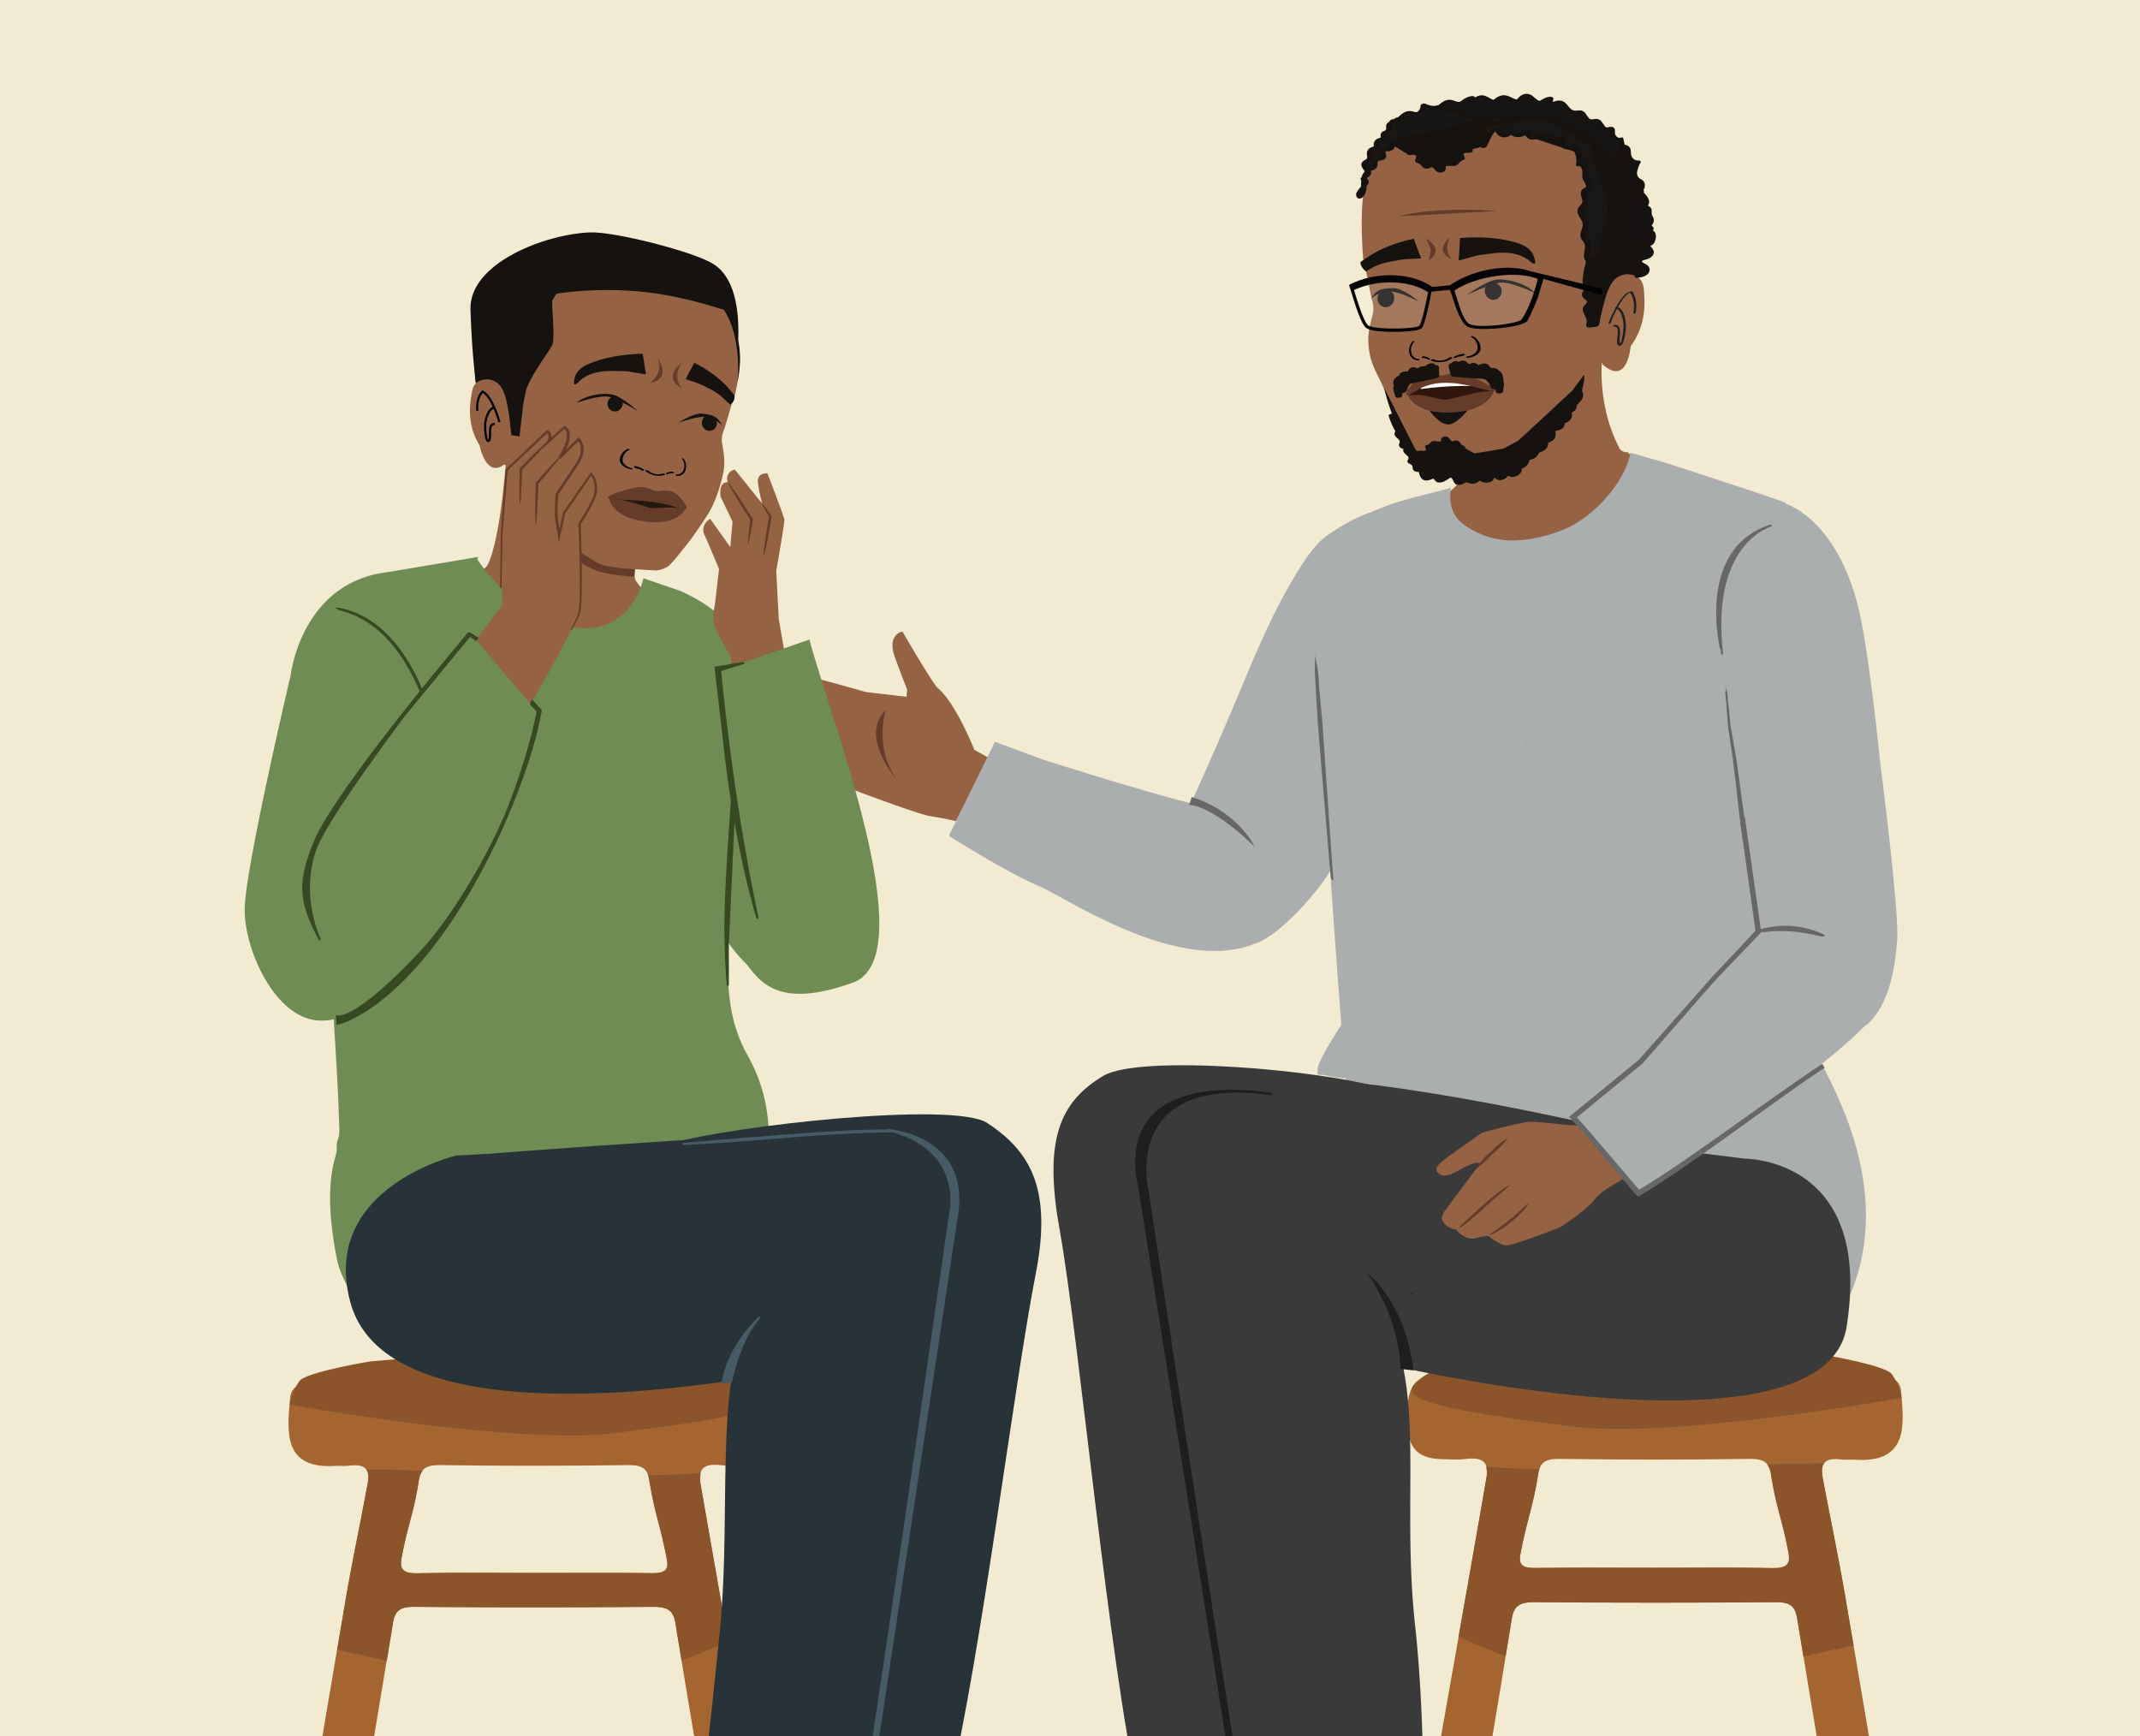 <svg id="Layer_1" data-name="Layer 1" xmlns="http://www.w3.org/2000/svg" xmlns:xlink="http://www.w3.org/1999/xlink" viewBox="0 0 1221.96 991.43"><rect x="0" y="0" width="1221.96" height="991.43" fill="#808080" stroke="none"/><defs><style>.cls-1,.cls-15,.cls-23{fill:none;}.cls-2{clip-path:url(#clip-path);}.cls-3{fill:#f2ebd1;}.cls-4{fill:#956243;}.cls-5{fill:#653c2a;}.cls-6{fill:#abaeaf;}.cls-7{fill:#6e8c53;}.cls-8{fill:#a56530;}.cls-9{fill:#8c542a;}.cls-10{fill:#273339;}.cls-11{fill:#465b65;stroke:#465b65;}.cls-11,.cls-15,.cls-18,.cls-19,.cls-22,.cls-23{stroke-miterlimit:10;}.cls-11,.cls-18,.cls-19,.cls-22{stroke-width:1.18px;}.cls-12{fill:#f8e494;opacity:0.51;}.cls-13{fill:#151210;}.cls-14{fill:#010101;}.cls-15{stroke:#010101;stroke-width:1.23px;}.cls-16{fill:#24180f;}.cls-17{fill:#653c29;}.cls-18{fill:#374923;stroke:#374923;}.cls-19{fill:#666766;stroke:#666766;}.cls-20{fill:#3a3a3a;}.cls-21{fill:#513835;}.cls-22{fill:#1d1e1e;stroke:#1d1e1e;}.cls-23{stroke:#132b3a;stroke-width:0.98px;}.cls-24{fill:#4163ae;}.cls-25{fill:#825639;}.cls-26{fill:#231f20;}.cls-27{fill:#161312;}.cls-28{fill:#171514;}.cls-29{fill:#181615;}.cls-30{fill:#191716;}.cls-31{fill:#040404;}.cls-32,.cls-34{fill:#fff;}.cls-32{opacity:0.14;}.cls-33{fill:#31160e;}.cls-35{fill:#745245;}</style><clipPath id="clip-path"><rect class="cls-1" width="1221.96" height="991.43"/></clipPath></defs><g class="cls-2"><polyline class="cls-3" points="1221.96 991.43 1221.96 0 0 0 0 991.43"/><path class="cls-4" d="M556.34,428.09s-10.6-26.74-20.82-35.17c-2.87-2.37-20.22-32.32-20.22-32.32s-9.07,1.49-4.31,14.64,7,18.44,7,18.44l-.37,4.17-23.15-2.68s-25.8-7.42-32.16-8.64-19.9-4.45-23.88,2.93c0,0-9.83-3.12-11.78,1.43a7.51,7.51,0,0,0-.38,6.9l4.27,2.67s-2.93.37-2.62,5.41,41.31,21.87,41.31,21.87l1.57,2.35s-29.16-6.71-30.64-4.33-3.06,4.15,1,6.91,80.24,31.75,89.58,33.26,15.14,2.94,15.14,2.94l18.69-36.11Z"/><path class="cls-5" d="M387,379.2a133,133,0,0,0,21.05,3.45,132.32,132.32,0,0,0,21.21,1.74,130,130,0,0,0-21-3.47A130.32,130.32,0,0,0,387,379.2Z"/><path class="cls-5" d="M416.24,425.9a7.19,7.19,0,0,1,1.21-4.89c2.42-3.68,7.68-6.73,13.79-8.27a51.62,51.62,0,0,1,15.92-1.06,23.51,23.51,0,0,1,6.51.95,27.8,27.8,0,0,1-6.51.28,66.58,66.58,0,0,0-15.48,1.49c-5.81,1.45-10.86,4.27-13.19,7.31a7.46,7.46,0,0,0-1.55,4.17c0,1.08.09,1.66,0,1.74S416.46,427.12,416.24,425.9Z"/><path class="cls-5" d="M443.09,404.4c5-3.27,9.24-5.61,9.48-5.21s-3.58,3.38-8.55,6.64-9.22,5.59-9.48,5.19S438.11,407.67,443.09,404.4Z"/><path class="cls-5" d="M458.71,397.53c-.89,5.46.53,9.71.17,10s-2.75-4.23-1.85-10.24,4.6-9.62,4.86-9.25C462.31,388.33,459.6,392.07,458.71,397.53Z"/><path class="cls-6" d="M568.13,423.55l27.59,10.24s81.45,26,99.92,28.21c.66,3.83,1.3,7.67,1.89,11.52,3.35,21.91,32.11,57.48,32.11,57.48-42.72,35.33-119.47-17.9-135.95-24.84-19.38-8.16-51.92-28.93-51.92-28.93Z"/><path class="cls-7" d="M438.79,538.85c-3.46-15.87-2.92-32.7.32-48.64,2.71-13.26,19.39-27.46,29.13-37.58L424.09,368c-8.51-16.53-24.94-25.87-35.8-30.66l-20.81-7.1c-.68,35.08,9.46,70.27,11.32,105.28.87,16.5,2.31,32.95,4.42,49.31l1.9-7.1c10.38,23.2,32.77,81.12,59,81.31.82,0,1.64,0,2.45,0A66.24,66.24,0,0,1,438.79,538.85Z"/><path class="cls-4" d="M289.52,255.11s-3,52.25-11.25,67.77c-2,3.77-29.1,18-29.1,18l67.11,35.33,78.05-11.9s-31.1-29.19-31.84-34.16,4.57-37.95,4.57-37.95"/><path class="cls-7" d="M415.49,552.75c-1.38-6.18-.32-18.48-1.51-24.71-3.69-19.36-8.06-32.86-7.59-52.58.39-16.08,2.72-32,4.58-48,2-16.86,3.67-33.88,3-50.88-.41-11.34-9.09-13.42-13.46-24-3.07.11-9-8.45-12-9.56l-21.07-12.85c-12.18,46.2-66.07,32-95.53-11.68,0,0-29.15,11.2-57.54,24.29-5.72,2.64-14.26,8.78-21.84,15.59a8,8,0,0,1,1.77,5.17c.08,10.46-3.31,19.8-7.57,29.2-4.54,10.05-8.67,20.06-12.24,30.5s-6.71,20.83-10.14,31.22c-3.17,9.61-6,19.11-6.62,29.15l23.44,20,9.86,20.19c-4,33.94,1.16,67,2.72,120.56.23,7.18-1.75,5-1.47,12.2.16,4.26-8.76,18.17.23,63,3.25,16.22,26.7,48.81,30.81,50.19,44,14.89,142.68-47.46,142.68-47.46,18.34-2.39,33.58-3.78,49.82-11.8,11.5-5.67,13.72-9.12,20-14.4-3-15.29,13.8-52.82-8.69-93C417.66,586.29,415.92,570.6,415.49,552.75Z"/><path class="cls-8" d="M305.07,788.84q59.73,0,119.46,0c17.13,0,20.3,7.94,20.28,24.19,0,14.94-3.43,23.71-20.76,23.74-3.9,0-7.89.43-11.69-.07-11.47-1.52-13.77,2.63-12.27,11.3,14.67,84.61,29,163.44,43.61,248,1,5.76.08,8-7.83,8.14-19.78.24-20.18.63-22.92-15.22q-14-81-27.3-162c-1.19-7.34-4.24-9.56-13.16-9.49q-67.92.56-135.85,0c-8.69-.07-11.21,2.52-12.3,9.16-9.28,56.92-19,113.79-28.37,170.7-.87,5.3-3.52,6.87-9.81,7-20.37.31-20.93.45-18.31-15.51,9.49-57.86,19.35-115.68,29.14-173.51,4.17-24.59,8.32-43.36,12.86-67.9,1.4-7.58-.24-11.87-10.88-10.42-2.28.31-4.69-.1-7,.06-30.55,2.11-28.06-19.23-26.29-39,.69-7.66,8.8-9.46,17.61-9.42,40.59.2,81.19,4.94,121.79,4.94Zm-.95,109.23c22.61,0,45.23-.17,67.83.11,6.93.08,10-1.17,8.84-7.55-3.64-19.75-7-25.8-10.1-45.61-.95-6-3.48-8.54-11.69-8.44-35.86.45-71.74.51-107.6,0-8.89-.13-11.35,2.65-12.35,9-3,19.17-6.21,24.58-9.78,43.69-1.23,6.61.57,9.17,9.35,9C260.44,897.76,282.28,898.07,304.12,898.07Z"/><path class="cls-9" d="M197.08,915.35l-4.53,26.77c9.48,1.83,18.91,4,28.32,6.21q1.78-10.82,3.56-21.63c1.08-6.64,3.61-9.23,12.3-9.16q67.92.56,135.85,0c8.92-.07,12,2.15,13.16,9.5q1.69,10.49,3.44,21A260.44,260.44,0,0,0,415.77,937c-5.17-29.24-10.36-58.68-15.59-88.86a16.59,16.59,0,0,1-.05-7q-9.28.6-18.59.94c-3.8.14-7.61.25-11.41.34a17.66,17.66,0,0,1,.65,2.77c3.15,19.8,6.46,25.85,10.1,45.6,1.18,6.39-1.91,7.63-8.84,7.55-22.61-.28-45.22-.1-67.84-.1-21.83,0-43.67-.32-65.49.15-8.78.19-10.58-2.36-9.35-9,3.56-19.11,6.77-24.51,9.78-43.69a12,12,0,0,1,2.23-5.94q-16.14-.5-32.27-.71c1.47,1.85,1.52,4.76.84,8.46C205.4,872,201.25,890.76,197.08,915.35Z"/><path class="cls-9" d="M165.32,802.06S295,825.4,350.92,818.33s93.61-13.1,91.34-21.57-41.85-26.64-81.7-27.93-149.09,8.53-149.09,8.53-36.67,6-40.52,11.25S165.32,802.06,165.32,802.06Z"/><path class="cls-10" d="M591.46,727.09C579,790.49,560.38,944.42,542,1021.57c0,0-82.13,14.87-90-2.76,0,0,4.48-155.64-19-251-20.65-84-71.23-108.62-50.14-114.86,33.2-9.83,161.68-24.47,181-11.65C587,656.69,601.26,677.16,591.46,727.09Z"/><path class="cls-10" d="M525.21,765.87c.79-4.89,1.84-9.74,3.08-14.52a204.1,204.1,0,0,1,11.11-31.53,217.25,217.25,0,0,1,16.27-30.2,187.93,187.93,0,0,1,13.82-18.76c-99.9-22-308.93-11.07-308.93-11.07s-78.09,18.51-60.5,83.78c23.32,86.5,246.82,44.48,324.06,22.62Z"/><path class="cls-10" d="M542.51,693.33A136.08,136.08,0,0,0,515,696a71.07,71.07,0,0,0,2.31-13.27q-2.64-2.36-5.53-4.79a179.41,179.41,0,0,0-25.42,13.76,219,219,0,0,0-26.9,20.5,196.33,196.33,0,0,0-22.63,23.75q-2.91,3.63-5.61,7.46l.85.13c-25.84,39.86-13.69,117-21.27,190.22C404.17,998,403.41,1006,397.29,1040c9.65,16.11,94.11,10.69,94.11,10.69C509.12,952,542.51,693.33,542.51,693.33Z"/><path class="cls-11" d="M491.4,1040c15.52-98.25,51.11-346.66,51.11-346.66h4l-52.3,346.48Z"/><path class="cls-10" d="M546.55,693.33s7.78-42.74-27.58-46.59c-36.8-4-248.62,12.72-248.62,12.72l276.2,33.87"/><path class="cls-11" d="M542.51,693.33s9.18-37.36-35.71-48.15c0,0,46.44,3.05,39.75,48.15Z"/><path class="cls-11" d="M511.24,646s-23.52-.26-64.08,3.26-57.57,4-57.57,4S500.77,643.1,511.24,646Z"/><path class="cls-11" d="M417.48,788.84s4.35-23.45,16.3-36.78c0,0-18,16.43-21.06,37.32Z"/><polygon class="cls-12" points="207.92 342.21 204.79 356.05 190.85 357.27 202.86 364.61 199.73 378.45 210.28 369.14 222.28 376.48 216.8 363.39 227.35 354.08 213.41 355.3 207.92 342.21"/><path class="cls-5" d="M385.23,300.47c-3.57,4.14-6.91,8.48-10.66,12.45a.84.84,0,0,0-.12.19.59.59,0,0,0-.88,0c-2.62,2.67-7.14,3.7-9.52,6.59-2.05,2.5-1.41,6.27-2,9.52-2.39.07-5.63-.5-8.61-.67-19.94-2.8-19.09-5.94-44.61-24.9-8-5.94-5.34-12.39-6.81-13.8C329.51,292.5,356.58,296.94,385.23,300.47Z"/><path class="cls-13" d="M272,219.51s-2.35-12.76-3.36-42.66c-.9-26.77,43.14-43.34,68.55-44.15,14-.44,59.11,11,70.26,18.11s15.36,23.89,13.9,47.08c0,0-4.41-23.76-19.06-25-11.95-1-49.55-11.73-60.13-8.7s-33.83,9.28-39.29,45.26c-1.49,9.8-17.67-2.74-23.21,2.59S272,219.51,272,219.51Z"/><path class="cls-4" d="M286.6,264.17l.49-36,3.23-39.91,19.33-28.14,30-10.16,31.94,5s24.88,9.58,32.72,12.75,12.29,13.79,16.4,25.56-.58,29.85-.58,29.85c.15.66-.91,3.38-1.11,4-2.53,7.18-3.85,13.58-5.86,18.92a13.65,13.65,0,0,0-.77,7.52c1.89,10,1.32,14.14-.2,19.93-2.08,7.9-4.43,14.56-8.19,20.51-4,6.31-8.85,13.05-9.83,14.37,0,0-10.72,13.92-12.82,15.15a16.45,16.45,0,0,1-6.5,2.21c-1.36,0-19.15-1.12-19.15-1.12l-8.16-1.24a21.38,21.38,0,0,1-7.85-2.85c-6.5-4-25-15.66-29.92-20.13-6.6-6-12.54-28.25-12.54-28.25"/><path class="cls-13" d="M298.74,230.92c-.24,3.08-1.91,15.25-2,18.28L281,246.8c-3.38-11.13-7.49-24.24-8.93-27.29-2.26-4.77.11-26.17,1-34.22l.19-1.74c.84-7.72,9.81-19,24-30.12,15.63-12.26,41.12-17,64.94-12.16,2.27.46,4.51,1,6.68,1.63,20.48,5.83,36.45,18.54,47.47,37.77,7.95,13.87,6.69,28.35,4.73,37a78.42,78.42,0,0,0-3-30.94c-4.2-12.54-11.08-16.88-16.12-18.32a17.55,17.55,0,0,0-8.61-.32c-5.23.48-12.57-1.2-17.82-2.7-3.92-1.12-7-2.22-7.83-2.53-2.45-2.23-6.3-4.13-11.16-5.52-11.3-3.21-28.25-3.38-32.36,1.23-4.56,5.11-15.8,24-16.48,28.67"/><path class="cls-4" d="M288,265.16c-10.59,8.16-14.17-10.83-14.17-10.83-7.36-12-5.69-23.46-4.22-31.23s10-6.39,10-6.39c7.19,1.86,9.88,6.25,12.39,31.77"/><path class="cls-13" d="M416.88,177.84c-4.12-9.31-12.95-21.51-17.69-30.53-2.78-.66-16.63-2.94-19.53-3.47-29.57-5.42-71.92,6-77.28,16.32-3.34,6.41-6.94,43.39-6.12,46.92,2.26,9.67,2,21.89,2,21.89,3.17-13.62,15.2-27.59,17.11-32.14s-1.23-27.87.43-28.61,30-5.2,60.25-.43a229,229,0,0,1,25.6,5.64C401.57,173.33,416.93,177.94,416.88,177.84Z"/><path class="cls-13" d="M367,202c.29,1.86.57,3.73.86,5.6.21,1.43.81,4.66,1,6.08-4.73-.5-9.1-1.66-12.12-1.71-6-.11-12.16-.63-17.91,1.19a20.16,20.16,0,0,0-7.25,3.77c-.67.57-2.37,2.85-3.56,2.51-.49-.13-.1-2.54-.06-2.79.81-4.86,4.49-7.4,9.18-9.25,9.56-3.79,19.57-5.09,29.84-5.4"/><path class="cls-13" d="M419.42,225.79l-2.06-2.49c-5.69-7-12.91-12-20.82-16.15-1.11,1.52-1.49,3.13-2.61,4.66-.84,1.16-1.59,3.48-2.43,4.64,3.94,1.38,6,1.91,8.39,3,4.74,2.19,9.77,4.44,13.41,8.24.29.3,3.4,3.05,3.67,3.35A5.43,5.43,0,0,0,419.42,225.79Z"/><path class="cls-14" d="M378.17,270.51a8.74,8.74,0,0,1-8-1.75c-.46-.4-2.22-.34-1.57.22a12.33,12.33,0,0,0,10.94,2.2c.32-.11.3-.35,0-.53a2,2,0,0,0-1.31-.14"/><path class="cls-14" d="M367.7,268.16a14.28,14.28,0,0,0-4.8-2,1.11,1.11,0,0,0-.8.13c-.17.11-.22.28-.05.42a5.34,5.34,0,0,0,2.64,1.06,1,1,0,0,0,.9-.21c.19-.21-.07-.41-.3-.44a4.31,4.31,0,0,1-2.13-.86l-.86.55a13,13,0,0,1,4.29,1.83,1,1,0,0,0,.93,0c.2-.08.43-.31.18-.49"/><path class="cls-14" d="M360.82,267.34c-2-.36-4.24-1.62-5-3.32-1.14-2.57.82-6,3.56-7.16.3-.12.19-.36-.08-.46a1.62,1.62,0,0,0-1.11.07,7.29,7.29,0,0,0-4.28,6c0,2.1,1.71,3.83,4,4.79a10.84,10.84,0,0,0,2.19.65c.3.06.87.05,1.05-.17s-.07-.38-.36-.43"/><path class="cls-14" d="M382,270a.27.27,0,0,1,.32-.35,2.4,2.4,0,0,0,1.64-.29c.15.25.29.5.43.75a6.91,6.91,0,0,0-3.33.67.55.55,0,0,1-.63-.2c-.11-.13-.21-.41,0-.51"/><path class="cls-14" d="M380.45,270.1a7.84,7.84,0,0,1,3.73-.74.65.65,0,0,1,.5.33.3.3,0,0,1-.07.42"/><path class="cls-14" d="M386.17,270.94a4.16,4.16,0,0,0,3.88-2,6.24,6.24,0,0,0-.57-6.86.25.25,0,0,1,.16-.42.8.8,0,0,1,.67.33,6.94,6.94,0,0,1,1.28,6,4.79,4.79,0,0,1-5.14,3.72c-.2,0-.55-.17-.61-.43s.14-.34.33-.32"/><path class="cls-15" d="M285.2,241c-5-16.68-9.77-17.33-9.77-17.33s-3.64,3.33-2.87,10.9"/><path class="cls-15" d="M282.56,242.2c-4.26-.91-1.85,7.5-3.26,9.26s-2.41-3.45-2.26-9.57c0,0,.92-8.2,5.16-9.24"/><path class="cls-16" d="M374.51,281.18c-7.05-1-23.23,1-26.75,3.24,0,0,7.23,6.72,23.57,9.11s19.86-2.77,19.86-2.77S383.48,282.49,374.51,281.18Z"/><path class="cls-17" d="M371.66,290.15c-7.49-2.2-14.9-5-23.9-5.73,0,0,.84,10.51,20.05,13.31s23.38-7,23.38-7C382.35,288.91,379.47,290.19,371.66,290.15Z"/><path class="cls-17" d="M383.19,280.47c-4-.88-6.78.26-8.53,0s-4.09-2.15-8.17-2.45c-3.82-.27-20.93,4.72-19.31,6.18s14.55.81,26.7,2.59,15.95,4.86,17.91,3.92S386.93,281.3,383.19,280.47Z"/><path class="cls-5" d="M389.38,207s-11.76,8.31,0,14.73C389.36,221.73,383.38,215.89,389.38,207Z"/><path class="cls-5" d="M375.56,204.68s8.68,11.49-4.45,14c0,0,8-5.4,4.45-14"/><path class="cls-7" d="M252.35,388.33s-23.41,20.43-27,28.49a21.89,21.89,0,0,0-.76,15.39L202.52,459.4,273.11,318l-52.21,8.75c-49,6.1-54.89,58.65-54.89,58.65s-26.21,111.1-26.3,133.84S156,578.38,179,582.37s52.07-22,73.42-54.66c22.31-34.12,45-93,45-93Z"/><path class="cls-18" d="M240.91,394.79a107.66,107.66,0,0,0-12.74-23.49A77.38,77.38,0,0,0,216.82,359a64.33,64.33,0,0,0-5.91-4.32c-1-.61-1.89-1.22-2.81-1.75l-2.74-1.38a34,34,0,0,0-4.83-2c-.73-.26-1.39-.55-2-.74l-1.75-.45-2.45-.58a3.16,3.16,0,0,0-.8-.16,2.62,2.62,0,0,0,.82.31l2.39.73,1.72.51c.62.2,1.26.51,2,.79a36,36,0,0,1,4.75,2.12l2.68,1.41c.9.53,1.77,1.17,2.76,1.78a64,64,0,0,1,5.79,4.32,79.23,79.23,0,0,1,11.17,12.2,113.76,113.76,0,0,1,12.83,23.43C240.57,395.06,240.72,394.91,240.91,394.79Z"/><path class="cls-4" d="M340.18,279.7c.09,6.06-9.46,19.74-9.46,19.74s1.62,42.71-.28,50.46-27.38,52.19-27.38,52.19l-31.34-36.85,15.21-19.79-1.06-39.36,3-37.31,23.23-22.18a4.26,4.26,0,0,1,.53.39,3.62,3.62,0,0,1,.36,5.11l9-7.57c6.37,4.8-3,17.64-3,17.64L330,251.41C335.51,257,329,266.1,329,266.1l-11.22,16.6s-.87,11.62-.07,15.49,1.31,8,1.31,8l2.93-12.84,15.39-22.17S340.09,273.64,340.18,279.7Z"/><path class="cls-5" d="M341,279.22v-1.05a16.74,16.74,0,0,0-.8-4.16,10.42,10.42,0,0,0-2.2-3.85l-.54-.57-.48.69c-4.89,7.05-10.09,14.5-15.35,22.19l-.09.12v.13c-.66,2.89-1.37,6-2.07,9.11-.11-.65-.21-1.28-.33-1.94-.15-1-.31-1.92-.47-2.88a27.49,27.49,0,0,1-.21-2.87c-.11-3.83.08-7.79.34-11.75l6.62-9.88c1.14-1.71,2.31-3.43,3.46-5.16.57-.87,1.2-1.72,1.76-2.66a22.76,22.76,0,0,0,1.44-2.88,14.32,14.32,0,0,0,1.18-5.91,8.33,8.33,0,0,0-2.4-5.65l-.53-.51-.52.51L323,257.07a33.63,33.63,0,0,0,1.66-4,13.56,13.56,0,0,0,.72-5.06,6.5,6.5,0,0,0-2.47-4.65l-.49-.36-.43.4-7.15,6.43a6.78,6.78,0,0,0,0-.78,4.29,4.29,0,0,0-1.88-3.27l-.49-.35-.43.4-23.12,22-.19.18v.25c-1,13.43-2,25.9-2.82,37.32.15,4.48-.46,26-.32,30.08a8.15,8.15,0,0,1,.85.22c-.11-4.16.54-25.65.42-30.15.91-11.34,1.9-23.72,3-37.05l22.58-21.32a2.89,2.89,0,0,1,.82,1.81,4.82,4.82,0,0,1-.78,2.68l-2.88,4.46,3.9-3.51.24-.22.11.09.2-.36,8.2-7.36a4.85,4.85,0,0,1,1.43,3.17,12.13,12.13,0,0,1-.65,4.51,33.64,33.64,0,0,1-4.33,8.51l1.12,1,.16-.15.13.11c.15-.22.29-.46.44-.68l9.61-9.49a6.83,6.83,0,0,1,1.48,4.07,13,13,0,0,1-1.07,5.29,21,21,0,0,1-1.34,2.74c-.51.86-1.11,1.69-1.69,2.57-1.17,1.74-2.32,3.46-3.47,5.16l-6.75,10.06-.12.17v.19c-.25,4.09-.44,8.1-.33,12.1,0,1,.11,2,.24,3s.33,1.93.49,2.88c.31,1.89.63,3.76.94,5.59l.61,3.65.81-3.58,0-.19h.16c0-.13-.05-.27-.07-.4,1-4.18,1.9-8.3,2.73-12.11l14.68-21.33a9.09,9.09,0,0,1,1.36,2.6,15,15,0,0,1,.75,3.81,15.58,15.58,0,0,1-1.75,7.37,90.79,90.79,0,0,1-7.45,13l-.12.17V299c.55,13.85.88,26.48.8,37.63,0,2.79,0,5.48-.22,8.06a20.77,20.77,0,0,1-1.29,7.19l-3.66,7.86c.29.15.23-.08.5.1l4.08-7.63a22.24,22.24,0,0,0,1.45-7.48c.16-2.6.25-5.31.28-8.1.17-11.12-.08-23.7-.55-37.49a89.68,89.68,0,0,0,7.51-13,28.81,28.81,0,0,0,1.44-3.78,16.43,16.43,0,0,0,.44-2.06Z"/><path class="cls-5" d="M305.62,293.06c0-4,.08-9.46.28-15.51l.05-1.67v-.26l.18-.21c3.72-4.28,7.12-8.08,9.61-10.71s4.08-4.25,4.23-4.11a24.66,24.66,0,0,1-3.47,4.77c-2.22,2.84-5.54,6.74-9.24,11l.18-.47a9.16,9.16,0,0,0-.05,1.66c-.2,6.06-.45,11.54-.72,15.5s-.54,6.4-.74,6.41S305.62,297,305.62,293.06Z"/><path class="cls-5" d="M296.59,282.07c0-3.64,0-8.72.19-14.4v-.28l.21-.21,1.26-1.29c4.26-4.36,8.18-8.24,11.07-11s4.75-4.39,4.9-4.25-1.44,2.05-4.14,5-6.54,6.89-10.76,11.3L298,268.22l.22-.51c-.19,5.76-.43,10.76-.68,14.41a24.63,24.63,0,0,1-.68,5.86C296.7,288,296.61,285.71,296.59,282.07Z"/><path class="cls-4" d="M444.67,353.35l4.8,28L418,396.84l-.72-22.12a162.65,162.65,0,0,1-8.37-14.89c-2.86-6.2-.75-14.2-.75-14.2l2.43-20.71s-5.61-13.58-8.3-19.46,3.19-9.24,3.19-9.24L417,312.35l1.29-14.49-6.81-14.2c-1.28-9.25,4.21-8.28,4.21-8.28a5,5,0,0,1-.43-1.47,5.11,5.11,0,0,1,4.35-5.76l15.66,19.45a79,79,0,0,1-2.48-12.18c-.58-5.8,5.44-5.09,5.44-5.09s9.46,24.51,9.66,26.36-4.65,29.3-4.65,29.3Z"/><path class="cls-5" d="M438,301.65c.41-2.55.83-4.81,1.23-6.84l.1.46c-2.66-4.42-4.32-7.52-4.07-7.67s2.33,2.68,5.18,7l.13.21V295c-.28,2.05-.66,4.39-1.08,6.87-1.47,8.5-3,15.28-3.38,15.26S436.55,310.15,438,301.65Z"/><path class="cls-5" d="M428.45,296.43l.09.49c-.94-1.46-1.94-3-3-4.65-5.83-9.14-10.24-16.79-9.89-16.95s5.34,7.06,11.16,16.2l2.95,4.68.14.23v.26c-1.26,8.14-2.37,13.86-2.71,13.85S427.4,304.57,428.45,296.43Z"/><path class="cls-18" d="M268.3,362.9l-1.12-.77s-75.85,89.57-87.51,118.73c-8.73,21.83-9.6,32.68,3.1,55.89,0,0-12.51-24.8-2.51-52.22,6.5-17.84,50.81-76.5,50.81-76.5Z"/><path class="cls-18" d="M307.24,404.75s-2.78,19-15.09,52.09c-10.53,28.26-33.28,66.78-51.12,85.95-38.72,41.6-48.58,37.63-48.58,37.63l.22,4.16s36.26-7.19,77.41-79.38c23.45-41.16,36.63-83.8,38.56-99.59Z"/><path class="cls-7" d="M462.18,365.17c.1.39.21.79.32,1.19,11.87,44.39,63.84,176.35,26,194.16-48.14,17.86-56.43-2.86-66.37-15.8,0,0-1.85-13.65-1.68-23.14.2-10.89,7.27-2.43,6.49-13.29-1.5-21.07-3.79-28.25-8.06-49-3.92-19-3-57.64-6.81-76.73Z"/><path class="cls-18" d="M424.83,378.49l-13.64,4.24s6.17,70.75,21.41,141.7c0,0-12.7-39.44-19.45-103.8l-4.55-39.44Z"/><path class="cls-4" d="M915.75,197.36s-6.3,29.56,9.2,59.07c1.49,2.84,22.37,6.88,22.37,6.88l-29.79,10.88c-16.8,4.48-54.66,5.7-71.2,1.09l-14-7.31s17.13-4.39,17.84-8.1-3.34-31.38-3.34-31.38"/><path class="cls-4" d="M846.23,263.17l83.43-5,9.81,28.16s-21.12,19.51-23.33,20.48-53.6,13.43-53.6,13.43-58.68-18-57.88-17.88S846.23,263.17,846.23,263.17Z"/><path class="cls-6" d="M750.38,357.67l15.69-56.45a152.9,152.9,0,0,1,30.19-13.94c10.34-3.46,26.17-6.81,32.31-8.83-1.51,8.3.6,15.78,6.27,20.24a46.52,46.52,0,0,0,27.85,9.88c9.64.17,19.34-2.12,28.36-5.42,16.87-6.19,36.27-25.95,40-44.64L950.26,264s60.63,19.59,68.9,22.9-17.9,222.42-17.9,222.42l36.17,91.81c2,8.84,46.51,72.31,19.18,137.91,0,0-199-56.38-218.17-56.51-22.29-.13-57.84,0-63.58-10.71S750.38,357.67,750.38,357.67Z"/><path class="cls-6" d="M715.55,538.86c-25.1,3.77-29.95-39-47.26-57.63,5.81-6,9-16.79,12.46-24.24,7-15.13,13.61-30.4,20.21-45.69,8.27-19.18,15.9-38.67,25-57.47a296.4,296.4,0,0,1,15.12-27.67c4.77-7.63,9.42-15,16.72-20.4A110.18,110.18,0,0,1,782,292.68l43.12,83.78s-24.32,60.25-45.24,74c-.79.52-15.78,23.42-16.72,24C778.8,482.47,732.23,536.35,715.55,538.86Z"/><path class="cls-19" d="M760.67,500.88c-.37.05-.43-5.95-.8-5.9-.83-11.18-6.49-76.79-7-85.38-.57-9.21-1-16.7-1.25-21.83a74.76,74.76,0,0,1-.22-8,63,63,0,0,1,1,8c.29,5.58,1,12.78,1.85,21.83.7,8.59,5.57,80.89,6.49,92.07C760.51,501.54,760.89,500.85,760.67,500.88Z"/><path class="cls-8" d="M944.7,789.58c41,0,82-4.79,123-5,8.9,0,17.09,1.78,17.79,9.52,1.78,19.95,4.3,41.51-26.56,39.38-2.35-.16-4.78.25-7.09-.07-10.74-1.46-12.4,2.88-11,10.53,4.58,24.8,8.78,43.76,13,68.6,9.89,58.43,19.86,116.84,29.45,175.3,2.64,16.13,2.08,16-18.5,15.67-6.36-.09-9-1.69-9.91-7-9.46-57.5-19.29-115-28.67-172.46-1.09-6.71-3.64-9.33-12.42-9.26q-68.62.57-137.26,0c-9-.07-12.08,2.17-13.29,9.59Q850,1006.26,835.71,1088c-2.77,16-3.18,15.62-23.15,15.38-8-.09-8.92-2.4-7.91-8.22,14.78-85.49,29.23-165.12,44.05-250.61,1.52-8.76-.81-13-12.39-11.42-3.85.51-7.87.09-11.82.08-17.5,0-21-8.9-21-24,0-16.42,3.19-24.43,20.49-24.44q60.35,0,120.69,0Zm67.14,105.76c8.86.19,10.69-2.39,9.44-9.07-3.6-19.31-6.84-24.77-9.88-44.14-1-6.43-3.49-9.24-12.48-9.11-36.23.55-72.48.49-108.71,0-8.28-.11-10.84,2.46-11.81,8.52-3.17,20-6.52,26.12-10.2,46.08-1.19,6.45,1.93,7.71,8.93,7.62,22.84-.27,45.69-.1,68.54-.1C967.73,895.18,989.79,894.86,1011.84,895.34Z"/><path class="cls-20" d="M605,701.74c11.45,64.16,27.86,245.29,45.23,323.44,0,0,81,2.73,89.81-14.85,0,0,96.93-374.47,49.53-388.91-34.94-10.64-138.82-19.56-159.64-7.07C604.9,629.35,595.93,651.21,605,701.74Z"/><path class="cls-9" d="M1053.8,912.64l4.59,27.05c-9.59,1.84-19.11,4-28.62,6.26q-1.8-10.92-3.6-21.84c-1.09-6.71-3.64-9.33-12.42-9.26q-68.62.55-137.25,0c-9-.07-12.09,2.17-13.3,9.59q-1.71,10.6-3.47,21.2a265,265,0,0,1-26.87-11.18c5.23-29.54,10.46-59.29,15.75-89.78a16.59,16.59,0,0,0,0-7.1q9.38.6,18.78.95c3.85.14,7.69.26,11.53.34a18.07,18.07,0,0,0-.65,2.8c-3.18,20-6.53,26.12-10.21,46.07-1.19,6.45,1.93,7.71,8.93,7.63,22.84-.28,45.69-.11,68.54-.11,22.06,0,44.13-.32,66.17.16,8.86.19,10.69-2.39,9.44-9.07-3.6-19.31-6.84-24.77-9.88-44.14a12.18,12.18,0,0,0-2.25-6c10.87-.32,21.73-.58,32.6-.71-1.48,1.86-1.53,4.81-.84,8.55C1045.4,868.83,1049.6,887.79,1053.8,912.64Z"/><path class="cls-9" d="M1085.9,798.18s-131,23.57-187.52,16.43-94.57-13.23-92.28-21.78,42.28-26.92,82.54-28.22,150.63,8.61,150.63,8.61,37,6.09,40.94,11.37S1085.9,798.18,1085.9,798.18Z"/><path class="cls-21" d="M576.6,683.08a.41.41,0,0,0,.19,0l0-.46Z"/><path class="cls-20" d="M701.51,753.73c-.43-5.37-1.15-10.72-2.07-16a223.84,223.84,0,0,0-9.26-35.14,237.2,237.2,0,0,0-15-34.14,200.52,200.52,0,0,0-13.29-21.53c109.78-15.17,334.54,14.69,334.54,14.69s73.32-.58,58,96c-12.62,79.84-270.36,26.89-351.86-3.48Z"/><path class="cls-20" d="M655.27,680A154.49,154.49,0,0,1,685,682.75a70.67,70.67,0,0,1-2.5-13.67c1.9-1.61,3.9-3.26,6-4.93a197.41,197.41,0,0,1,27.55,14.18,235.13,235.13,0,0,1,29.13,21.12,206.82,206.82,0,0,1,24.52,24.47c2.1,2.5,14.2,5.07,16.15,7.69-.31,0,2,15.26,1.74,15.3C815.6,788,799.78,852.35,808,927.76c6,55.3,4.58,113.58,4.58,113.58-10.45,16.6-101.93,8.51-101.93,8.51C691.44,948.16,655.27,680,655.27,680Z"/><path class="cls-22" d="M710.64,1037.26C693.83,936,655.27,680,655.27,680H650.9l56.65,357Z"/><path class="cls-23" d="M806.43,738.89l-.93.13"/><path class="cls-24" d="M834,914s.06,0,.08-.06S834.13,913.77,834,914Z"/><path class="cls-22" d="M803.6,781.49l2.83.3c-4.16-34.58-22.53-51.13-22.53-51.13s15.8,23.52,16.36,50.46Z"/><path class="cls-20" d="M661.65,662.42s-3.33-35.25,33.91-44.24c65.08-15.72,267.12,36.6,267.12,36.6l-301,7.64"/><path class="cls-25" d="M919.47,207a2.62,2.62,0,0,1,0,.28A.34.34,0,0,0,919.47,207Z"/><path class="cls-4" d="M857.68,264.62l-30.71.15-15.48-2.86c-1.56.1-9-15.52-10.15-17.49-3.56-6.11-8.2-14.13-10.52-20.84-2.48-7.19-7.31-13.32-8.78-22-1.07-6.39-1.29-10.88,1.66-21.5a14.94,14.94,0,0,0-.11-8.17c-1.64-6-2.44-13-4.46-21-.16-.63-1-3.66-.81-4.36,0,0-2.88-33.57,2.61-45.86s14.2-18.19,22.85-20.85,34.53-2.2,34.53-2.2l35.44-6.73,31,13.84,17,36.58-.31,43.33-2.87,38.81"/><path class="cls-13" d="M911.17,161.88c0,3.35-3.44,20.19-3.68,23.47l17.08-1.07c4.66-11.67,10.27-25.41,12.1-28.56,2.85-4.92-6.91-28.33-7.1-37.1l0-1.89c-.16-8.41-8.67-21.41-22.75-34.79-24.24-23-23.11-23.34-58.82-19.26-2.46.29-4.91.66-7.27,1.11-22.38,4.32-41.19,4.77-54.75,24.43-9.78,14.19-2.67-3.42-1.39,6.12-.18-18.92-3.1-3.19-1.26-5.49,10.77-13.47,16.93.16,22.43-.9a18.5,18.5,0,0,1,9.21.49c5.53,1,10.77.08,16.51-1,4.27-.83,15.06-3.77,16-4,2.81-2.16-.18-13.43,5.13-14.45,12.34-2.38,29.54,2.44,35.65,5,7.23,3,24.48,9.55,22.93,28.87"/><path class="cls-13" d="M814.64,257.68a1.28,1.28,0,0,0,.57-.25c3.16-2.33,3.36-3.57,4.94-4a9,9,0,0,1,1.68-.46c4.57-.86,7.35-1.47,20,5.88.26.15,16.31-2.65,16.62-2.69l8.16-4.36C868,250.84,898,222.83,898,222.83c.43-.91,5.79-7.49,6-8.35a2.64,2.64,0,0,1,.29-.15l.19-.1a1.62,1.62,0,0,0,.06.17,5.87,5.87,0,0,1,.08,1.11,18.47,18.47,0,0,1-.66,4.72c-.61,2.37-.93,4.78-1.45,7.16-.19.84-.42,1.67-.67,2.49-3.46,2.4-24.81,32.27-37.43,39.32A56.39,56.39,0,0,1,854,271.25c-13.18,1.72-26,2.28-39.14-1A11.75,11.75,0,0,1,807,264c-4.3-8.91-13.8-28.75-16.53-42.24,4,7.71,12.32,24.23,18.08,35.48.18.34,5.21.39,5.63.5"/><path class="cls-4" d="M915,208c14.41,13,16.12-10.31,16.12-10.31,9-12.25,8.27-24.73,7.44-33.25s-10.1-7.86-10.1-7.86c-7.84,1.31-11.12,5.79-16.2,33.06"/><path class="cls-13" d="M810.36,80.11c12.82-.74,46.12-11.06,63.47-12.86,7.19-.75,31.83,16.33,35.1,20.31,7.51,9.12-8.1,31.38,5.41,60.88,4.46,9.75,9.46-7.83,14.86-1.55s7.47,8.83,7.47,8.83c2.63-28.86,2.57-27.85-4.83-55.95s-38.36-39.17-53.22-41-62,4.83-74.59,11.37"/><path class="cls-26" d="M919.7,184.37a70.9,70.9,0,0,1,5.3-11,23.37,23.37,0,0,1,4.08-5.24,8.24,8.24,0,0,1,1.38-1.05,2.48,2.48,0,0,1,.4-.21c.2-.1,0,0,.11-.05s.08,0,0,0c.48-.17-.43.11-.36,0a11.18,11.18,0,0,0,.81,1.22c1.78,3.29,1.88,7.25,1.22,10.86-.06.32,1.26.1,1.32-.23.65-3.54.61-7.37-1-10.65a4.77,4.77,0,0,0-1-1.64,1,1,0,0,0-.69,0c-2.84.51-5,3.5-6.52,5.69a63.78,63.78,0,0,0-6.34,12.66c-.09.24,1.18.12,1.32-.23Z"/><path class="cls-26" d="M921.73,186.51c4.75-.46-.88,11.14,3.26,10.89,1.08-.06,1.6-1.25,1.92-2.12a26.75,26.75,0,0,0,1.25-5.81,21.44,21.44,0,0,0-.12-7.06c-.54-2.78-1.65-6.17-4.56-7.26-.57-.21-1.56.62-.77.91,2.44.92,3.39,3.9,3.89,6.22a17.73,17.73,0,0,1,.41,5.38,37.76,37.76,0,0,1-1,6.27,10.18,10.18,0,0,1-.69,1.94c0,.06-.37.54-.37.58l0,0c-.13.09,0,.08.35,0,0,0-.22-.22-.23-.26-.61-2,0-4.2,0-6.27.05-2.23-.45-4.65-3.2-4.38-.75.07-1,1.07-.12,1Z"/><path class="cls-13" d="M850,161.84c1.9-1.15,4.24-.4,5.6.67a5,5,0,0,1,1.63,2.25,5.22,5.22,0,0,1-.91,4.78,4.72,4.72,0,0,1-5.39,1.3,5.34,5.34,0,0,1-3-6,4.76,4.76,0,0,1,2-3"/><path class="cls-13" d="M793.44,165.76a5.09,5.09,0,0,0-5.48,1.35,5,5,0,0,0-1.34,2.44,5.25,5.25,0,0,0,1.49,4.63,4.73,4.73,0,0,0,5.51.62,5.33,5.33,0,0,0,2.2-6.33,4.74,4.74,0,0,0-2.38-2.71"/><path class="cls-13" d="M810.21,172.25s-8.39-7.49-14.2-7.67c-8.47-.26-10.52,1.8-13.26,5.89,0,0,5.27-4.42,11.23-4.08C799.69,166.72,810.21,172.25,810.21,172.25Z"/><path class="cls-13" d="M837.46,168.47s11.35-8.27,17.14-8.78c8.44-.75,18.84,3.67,21.82,7.6,0,0-13.75-6.6-19.69-5.91C851.05,162,837.46,168.47,837.46,168.47Z"/><path class="cls-13" d="M833.67,135.92q-.17,3-.31,6.12c-.08,1.55-.37,5.1-.44,6.65,4.92-1,9.39-2.76,12.55-3.15,6.27-.77,12.7-2,18.94-.65a21,21,0,0,1,8,3.28c.77.54,2.79,2.81,4,2.32.5-.2-.16-2.75-.23-3-1.36-5.15-5.49-7.48-10.61-9-10.44-3-21.08-3.37-31.9-2.58"/><path class="cls-13" d="M777,149.5l3-2.05c8.26-5.75,17.52-9,27.27-11.16.7,1.91,1.41,3.82,2.11,5.74.54,1.47,1.6,4.07,2.13,5.53-4.64.34-8.78.25-11.68.74-5.74,1-11.81,1.94-16.88,4.91-.4.24-2.55,1.55-2.93,1.8C777.31,153,776.41,150.2,777,149.5Z"/><path class="cls-13" d="M838.08,234.29l-21.79.21s5.65,8.21,11,7.88C830.55,242.17,834.77,238.28,838.08,234.29Z"/><path class="cls-14" d="M818.81,205.3a9.26,9.26,0,0,0,8.7-1.12c.53-.38,2.4-.16,1.65.39-3.16,2.31-8.56,2.85-11.86,1.32-.33-.16-.29-.41.1-.57a2.07,2.07,0,0,1,1.41,0"/><path class="cls-14" d="M830.19,203.77A15.21,15.21,0,0,1,835.5,202a1.24,1.24,0,0,1,.84.22c.17.14.21.33,0,.46a5.62,5.62,0,0,1-2.91.89,1.1,1.1,0,0,1-.94-.31c-.18-.25.12-.44.36-.45a4.57,4.57,0,0,0,2.35-.72l.86.68a13.44,13.44,0,0,0-4.74,1.56,1.15,1.15,0,0,1-1-.05c-.2-.11-.43-.38-.15-.55"/><path class="cls-14" d="M837.6,203.55c2.17-.19,4.67-1.33,5.64-3.09,1.46-2.66-.29-6.54-3.11-8-.31-.16-.17-.4.13-.48a1.72,1.72,0,0,1,1.18.18,7.8,7.8,0,0,1,4,6.85c-.19,2.26-2.18,4-4.74,4.77a11.51,11.51,0,0,1-2.4.5c-.33,0-.93,0-1.1-.3s.11-.39.42-.42"/><path class="cls-14" d="M814.75,204.4a.3.3,0,0,0-.3-.41,2.46,2.46,0,0,1-1.73-.47l-.53.77a7.48,7.48,0,0,1,3.49,1.05.6.6,0,0,0,.69-.16c.13-.13.26-.42,0-.55"/><path class="cls-14" d="M816.42,204.63a8.39,8.39,0,0,0-3.91-1.16.68.68,0,0,0-.56.31.32.32,0,0,0,0,.46"/><path class="cls-14" d="M810.24,205a4.49,4.49,0,0,1-4-2.5,6.8,6.8,0,0,1,1.25-7.34.27.27,0,0,0-.13-.47.84.84,0,0,0-.74.29,7.59,7.59,0,0,0-1.93,6.29,5.18,5.18,0,0,0,3.54,4.26,4.85,4.85,0,0,0,1.59.25.77.77,0,0,0,.69-.4c.09-.28-.12-.39-.32-.38"/><path class="cls-13" d="M803.77,85.79a8,8,0,0,1,3.69-1.45l1.44-.54q6.48-.35,13-.31a9.24,9.24,0,0,1,3.18.4l.3.13c3.2-.26,6.4-.47,9.6-.6l1.48.33a8.77,8.77,0,0,1,3.81.93,1.28,1.28,0,0,1-.2,2.38c-1.29.48-3.26-.14-4.14.65s1,2,.45,3c-.35.63-1.49.88-2.23,1.35s-1.14,1.43-2,2a4.44,4.44,0,0,1-3.38.6c-1.2.15-2.85-.28-3.2.58a1.55,1.55,0,0,0,0,.71,2.43,2.43,0,0,1-1.74,2.32,3.88,3.88,0,0,1-3.43-.34c-.88-.6-1.22-1.57-2.15-2.13a8,8,0,0,0-1-.44,3.05,3.05,0,0,1-1.1.72,3.94,3.94,0,0,1-3.43-.34c-.87-.61-1.22-1.57-2.15-2.13s-2-.64-2.36-1.33c-.65-1.1,1.18-2.61.14-3.51s-2.85.09-4.18-.32A1.55,1.55,0,0,1,803.77,85.79Z"/><path class="cls-13" d="M839.81,260.79a6.46,6.46,0,0,1-3.07.94l-1.2.33q-5.25-.13-10.49-.6a7.38,7.38,0,0,1-2.54-.53,2.53,2.53,0,0,1-.23-.12c-2.6,0-5.19,0-7.79-.15l-1.17-.36a7.15,7.15,0,0,1-3-1,1,1,0,0,1,.31-1.9c1.07-.3,2.63.33,3.38-.25s-.67-1.69-.17-2.47c.32-.49,1.26-.61,1.89-.95s1-1.07,1.71-1.51a3.62,3.62,0,0,1,2.76-.26c1,0,2.28.42,2.62-.26a1.09,1.09,0,0,0,0-.57,2,2,0,0,1,1.56-1.76,3.19,3.19,0,0,1,2.75.5c.66.55.88,1.35,1.6,1.86a5,5,0,0,0,.76.42,2.38,2.38,0,0,1,.93-.5,3.16,3.16,0,0,1,2.75.5c.67.54.89,1.35,1.6,1.86s1.53.64,1.82,1.22c.45.93-1.13,2-.34,2.83s2.3.11,3.35.53A1.25,1.25,0,0,1,839.81,260.79Z"/><path class="cls-27" d="M935.06,157.56a8.16,8.16,0,0,0,3.79-.92,2.86,2.86,0,0,0,1.28-3.41c-.9-1.89-4.39-2.13-4.23-4.23,1.65-2.09,5.74-1.4,6.65-3.92.73-2-1.46-3.85-3.33-4.9,1.25-1.28.9-.14,2.62-.63s2.57-4.75,1.55-6.23c-1.15-1.68-1.73-.29-1.14-2.24,1.37-.47-1.69-1.57-.67-2.6a3.33,3.33,0,0,0,.71-4c-1-1.47-.82-2.58-.84-4.34,0-1.5-2.92-1.69-2.07-2.92,1.55-2.23-.69-5.11-2.75-6.88,1.16-.84-.29-1,.42-2.29a3.48,3.48,0,0,0-.17-4,14.91,14.91,0,0,0-2.17-1.45c-2.86-2.18-1.29-6.74.51-9.87a5.16,5.16,0,0,1-5.48-4.1c-.2-1.18,0-2.44-.45-3.54s-2.07-1.82-2.8-.88"/><path class="cls-13" d="M934.89,158.62c2.75-.22,7.22-1.26,7.05-4.88a3.62,3.62,0,0,0-2-2.8c-.71-.45-2.24-.94-2.4-1.9,0,.15-.26.11.21-.14a5.24,5.24,0,0,1,.64-.29c.58-.23,1.2-.37,1.79-.56a7,7,0,0,0,3.32-1.9c2.31-2.73-.72-5.51-3-6.84l.06,1.26c.72-.7-1.8-.17-.76.08a3.39,3.39,0,0,0,1.1.08,4.76,4.76,0,0,0,2.35-.72,5.23,5.23,0,0,0,2-3.08,6.11,6.11,0,0,0,0-3.69,3.45,3.45,0,0,0-1.19-1.51,6,6,0,0,1-.57-.29c.16.42.25.47.27.14s.11-.44.18-.65l-.94,1c.84-.37,1.68-1.14,1.07-2.08a4.39,4.39,0,0,0-.75-.8,1.31,1.31,0,0,1-.25-.33c0-.1,0,0-.1.16a3.09,3.09,0,0,0,.33-.39,4.41,4.41,0,0,0,1-3.5,10.27,10.27,0,0,0-.86-1.88,5.45,5.45,0,0,1-.32-2c0-1.16.08-2-.87-2.8a8.29,8.29,0,0,0-1-.71c-.44-.28-.33-.16-.08-.57,1.65-2.59-1.17-5.78-3-7.37l-.44,1.3c.55-.46,1.13-1,1-1.74,0-.25-.22-.47-.22-.71s.32-.79.44-1.14a3.88,3.88,0,0,0-1.67-4.88,4.86,4.86,0,0,1-2.07-1.73,4.51,4.51,0,0,1-.41-2.43,13.84,13.84,0,0,1,2-5.5c.51-.9-.72-1.23-1.35-1.18A3.89,3.89,0,0,1,932,89.83c-.89-1.3-.64-2.75-.87-4.22a3.48,3.48,0,0,0-6-1.78.79.79,0,0,0,.37,1.38,2.41,2.41,0,0,0,2.28-.61c-.84.05-1.07.16-.69.35a.65.65,0,0,1,.24.19,5.56,5.56,0,0,1,.43.76,7.19,7.19,0,0,1,.22,2,6.18,6.18,0,0,0,1,3.32,6.58,6.58,0,0,0,6,2.61l-1.35-1.18c-1.51,2.66-3.25,6.59-1.49,9.53a5.1,5.1,0,0,0,1.87,1.73c.8.48,1.59.84,1.83,1.84s-.36,1.81-.62,2.81a2,2,0,0,0,0,.94c.09.41.06.48.32.27-.3.24-.92.89-.45,1.3,1.26,1.11,2.66,2.5,3,4.2a2.84,2.84,0,0,1-.43,2.07,1.33,1.33,0,0,0,.16,1.45c.62.78,1.82.86,1.92,2,.06.72,0,1.44.08,2.16a6.66,6.66,0,0,0,.79,2.14,2.47,2.47,0,0,1,.13,2.23c-.27.61-.93,1-1.07,1.7a1.63,1.63,0,0,0,.34,1.22c.08.11.81,1,.93,1-.26,0,1.15-1.06.36-.82a1.18,1.18,0,0,0-.46.34,2.35,2.35,0,0,0-.45,1.05,1.18,1.18,0,0,0,.24,1.28c.32.29.65.31.94.65a2.45,2.45,0,0,1,.54,1.59,6.31,6.31,0,0,1-.3,2.11,4.87,4.87,0,0,1-.41,1c-.09.16-.45.45-.15.3s.15,0-.09-.09a2.48,2.48,0,0,0-1-.05,4.09,4.09,0,0,0-2.31,1.29.76.76,0,0,0,.06,1.25c1.35.78,4.93,3.68,2.08,4.91-1.78.77-4.45.93-5.56,2.79s1.65,3.13,2.83,3.85c.87.54,1.66,1.24,1.31,2.36-.45,1.45-2.13,1.45-3.37,1.54-.63.05-1.73.47-1.8,1.22s.87.95,1.45.9Z"/><path class="cls-28" d="M927.68,90c-.39-1.58-2-9.14-2.45-10.73a3.55,3.55,0,0,1-4.69-2.88c-.08-1.08.23-2.42-.66-3s-2.08.24-3.18.22c-2.42-.06-2.86-4-5.16-4.82-1.44-.5-3.06.47-4.52,0-2.21-.65-2.65-4-4.78-4.83-1.48-.6-3.19.22-4.73-.17-3.35-.83-4.62-5.76-8.07-5.71-1.26,0-2.41.91-3.67.83-2.25-.14,1-2.61-1.21-2.87-2.06-.24-3.64,2-5.69,2.28-3.35.45-5.74-5.16-8.83-3.79-1.33.59-2,2.16-3.32,2.8-3.05,1.51-6.36-2.9-9.64-2-1.64.44-2.79,2.14-4.47,2.41-2.61.41-4.72-2.83-7.35-2.56-2.1.22-3.59,2.61-5.69,2.54-1.48,0,2.1-1.79.64-2-2.5-.3-4.29,2.53-6.74,3.12-2.05.49-4.1-.67-6.16-1.13s-6.46,3.7-6.47,5.84"/><path class="cls-13" d="M929.3,89.56c-.88-3.56-1.57-7.17-2.45-10.73-.17-.69-1.88-.17-2.21,0,.38-.14-.3-.15-.44-.2a3.1,3.1,0,0,1-.85-.48,3.14,3.14,0,0,1-1-1.27c-.47-1.15.13-2.56-.57-3.62s-2.14-.9-3.21-.68c-.57.11-1,.36-1.51.09a3.57,3.57,0,0,1-1-1.08c-1.33-1.85-2.15-3.72-4.75-3.69-1.25,0-2.66.67-3.73-.17a13.57,13.57,0,0,1-2.11-2.82,4.17,4.17,0,0,0-2.56-1.78c-1.44-.3-2.95.33-4.34-.06-2.07-.6-3.26-3-4.78-4.32-1.89-1.68-4.11-1.57-6.39-.8-1,.34-.88.13-.59-.72.19-.55.38-1.12-.13-1.55-.77-.65-2.33-.39-3.21-.17a14.34,14.34,0,0,0-3.71,1.81c-.74.43-1.2.2-2-.35s-1.63-1.3-2.45-2a5.42,5.42,0,0,0-5.67-1,7.58,7.58,0,0,0-2.79,2.09,6,6,0,0,1-.76.75c-.26.19.28.22-.19,0s-1.14-.34-1.68-.58c-2.14-1-4.06-2.15-6.51-1.75A8.65,8.65,0,0,0,854,56.13c-.34.24-.91.85-1.35.91.34,0-.5-.24-.49-.23a7.59,7.59,0,0,1-1.18-.58c-2.15-1.24-4-2.3-6.52-1.58a11.71,11.71,0,0,0-3.32,1.74l-.54.36-.25.14c-.4.14-.25.25.44.33,0,0,.34-.33.46-.44.4-.37,1.27-1,.71-1.56-.71-.73-2.71-.16-3.49.08a14.7,14.7,0,0,0-3.91,2.21,2.59,2.59,0,0,1-1.73.68,10.59,10.59,0,0,1-2.58-.69,6.78,6.78,0,0,0-4.07-.35A9.58,9.58,0,0,0,823,58.77c-1.6,1.2-3.61,3.09-3.73,5.22,0,.66,3.16.22,3.23-.86.1-1.77,2.2-3.66,3.6-4.49.14-.09.33-.14.47-.24-.55.4-.51-.13-.27.07a8.25,8.25,0,0,0,2.21.68,9.78,9.78,0,0,0,4.32.49,9.61,9.61,0,0,0,3.75-1.48c.48-.31.93-.65,1.4-1,.1-.07,1.23-.68,1.24-.72.21-.57-.55.14-.52.12a4,4,0,0,0-.68.62c-.43.48-.57.89.12,1.16a5.2,5.2,0,0,0,3.26-.41c1.24-.48,2.18-1.51,3.38-2,.47-.19.17-.08.1-.07a2.2,2.2,0,0,1,.86.23,8.84,8.84,0,0,1,1.46.77,9.89,9.89,0,0,0,3.26,1.51,6.4,6.4,0,0,0,3.43-.39,8.29,8.29,0,0,0,1.56-.82c.51-.33,1.18-1.09,1.77-1.23.76-.18,2,.51,2.64.84a18,18,0,0,0,3.12,1.36,6.71,6.71,0,0,0,6.56-2c.24-.25.45-.51.7-.75.07-.07.9-.66.3-.44-.43.15-.13-.05,0,.09a4,4,0,0,0,.66.28,15.28,15.28,0,0,1,2.31,1.78c1.63,1.35,3.28,2.19,5.44,1.78a10.65,10.65,0,0,0,3.62-1.58c.56-.35,1.38-1.07,1.17,0-.1.51-.55,1-.35,1.59.31.87,1.84.74,2.52.66,1-.12,2.29-.94,3.3-.71a5.85,5.85,0,0,1,2.54,2c1.36,1.51,2.65,3.26,4.77,3.68,1.33.26,2.67-.27,4,0s2,1.53,2.61,2.5a5.47,5.47,0,0,0,2.38,2.38c1.48.59,2.83-.1,4.31,0,2.27.13,2.75,3.63,4.6,4.6a3.58,3.58,0,0,0,1.67.37,6.29,6.29,0,0,0,.77-.07c.32,0,1.28-.46,1.55-.35,1,.4.43,2.9.79,3.78,1.08,2.69,4.32,2.92,6.68,2.06l-2.2,0c.88,3.56,1.57,7.16,2.45,10.73.22.87,3.45,0,3.23-.87Z"/><path class="cls-29" d="M893.38,70.89c12.36,4.56,17.48,8.82,23.8,20.5L846.5,68.27a61.66,61.66,0,0,1,15.13-1.92C874.78,66.57,881,66.34,893.38,70.89Z"/><path class="cls-13" d="M892.08,71.63c5,1.84,9.9,4,14,7.45s7,8.06,9.52,12.74l2.91-1.17-24-7.86-38-12.41-8.7-2.85L846.69,69a59.69,59.69,0,0,1,13.36-1.81c3.84,0,7.7.07,11.54.23a67.53,67.53,0,0,1,20.49,4.21,2.87,2.87,0,0,0,2.28-.33c.36-.22,1-.88.31-1.15a71.88,71.88,0,0,0-21.78-4.42c-4.14-.18-8.34-.33-12.48-.22a70.83,70.83,0,0,0-14.11,2c-.35.09-2.24,1.1-1.1,1.47l24,7.85,38,12.42,8.7,2.85c.48.15,3.44-.2,2.91-1.18-2.6-4.79-5.56-9.51-9.74-13.09s-9.27-5.82-14.38-7.71a2.86,2.86,0,0,0-2.28.33C892,70.7,891.35,71.36,892.08,71.63Z"/><path class="cls-29" d="M792.81,74.06c.34-.16.68-.33,1-.51,1.64-1,2.87-3.5,1.33-4.6,3.41,1.32,5.71-4.66,9.36-4.69a22.12,22.12,0,0,1,3.07.66A4.81,4.81,0,0,0,812.79,60a11.5,11.5,0,0,0,8.79.79l24.92,7.47c-10.81,2.55-21.77,6.89-32.17,8.44-5,.74-10.1,1.66-14.54,4.11-3.23,1.79-7.38,2.83-10.69,4.73C790.32,81.71,791.53,77.87,792.81,74.06Z"/><path class="cls-13" d="M793.45,74.73a7.13,7.13,0,0,0,3.53-3,2.68,2.68,0,0,0-.35-3.45l-2.79,1.42a6.1,6.1,0,0,0,5.56-1,22.27,22.27,0,0,0,2.23-1.89,6.35,6.35,0,0,1,2-1.56c.94-.29,2.27.48,3.25.58a7.14,7.14,0,0,0,3.72-.66,6,6,0,0,0,3.75-5.6l-2.89,1.22a13.85,13.85,0,0,0,10.29.81l-1.2.07,21.75,6.52,3.16,1,.77-1.7c-8.07,1.92-15.9,4.71-23.94,6.74-7.57,1.92-15.7,2.1-22.76,5.73-3.74,1.92-7.82,3.09-11.49,5.14l2.62.29c1.22-3.84,2.43-7.67,3.72-11.49.37-1.11-2.86-.7-3.23.4-1.28,3.82-2.5,7.65-3.72,11.49-.38,1.21,2.25.49,2.62.29,3.12-1.75,6.62-2.65,9.81-4.26a38.18,38.18,0,0,1,10.67-3.6c3.78-.68,7.56-1.22,11.3-2.13s7.73-2.11,11.57-3.26c4.4-1.32,8.8-2.64,13.27-3.7.8-.19,2.16-1.28.76-1.7l-24-7.2a5.15,5.15,0,0,0-1.27-.32,9.32,9.32,0,0,0-2,.41,8.79,8.79,0,0,1-2.05.11,10.41,10.41,0,0,1-4.08-1.16c-.83-.43-2.92.07-2.89,1.21,0,1.67-1.19,3.86-3.08,3.51a15.43,15.43,0,0,0-3.24-.6,7,7,0,0,0-2.46.56,13.33,13.33,0,0,0-3.67,2.65c-.47.43-1.6,1.85-2.32,1.61a2.66,2.66,0,0,0-2.1.2c-.32.17-1.19.78-.68,1.22,1.51,1.27-.19,3.17-1.46,3.8-.44.21-1.3.72-.85,1.3S793,75,793.45,74.73Z"/><path class="cls-5" d="M854.92,120.52s-33.76-3-56.45,3"/><path class="cls-27" d="M794.55,236.84a34.77,34.77,0,0,0,4,9.22c-1.18.41-.65,2.29.3,3.12s2.27,1.73,2,3c-.08.43-.36.81-.43,1.25-.24,1.36,1.43,2.18,2.77,2.51-.9.73-.1,2.19.81,2.89s2.09,1.59,1.8,2.72c-.14.55-.63,1-.61,1.57.06,1.19,2,1.16,2.64,2.14.38.58.24,1.34.41,2a2.17,2.17,0,0,0,3.35,1.08c.31,2.41,1.4,5.5,3.79,5.34,1.48-.1,2.87-1.57,4.24-1,.84.37,1.23,1.38,2,1.87,2.64,1.65,5.76-3.93,8.4-2.28,1.42.89,1.41,3.37,3,3.88s2.79-1.3,4.35-1.49,3.46,1.48,5,.65c.65-.35,1-1.09,1.55-1.59,1.27-1.14,2.6.53,4.23,1,2.91.86,3.13-1.24,3.13-1.24.82-2.07,1.95-1.94,3.89-.88a4.79,4.79,0,0,0,2,.92c1.79.05,2.58-2.94,4.37-2.8a5.83,5.83,0,0,1,1.79.8c2.19,1,4.81-2,3.61-4.09a5,5,0,0,0,4.71-5.52,4.52,4.52,0,0,0,5.59-4.08c3,.78,6.07-2.84,4.87-5.72a3.58,3.58,0,0,0,4.54-3.4c-.06-1.16-.57-2.6.36-3.27.62-.43,1.46-.16,2.21-.18a2.89,2.89,0,0,0,2.34-4c3,.69,5.63-3.51,3.77-5.94,2.33.48,4.37-2.82,2.92-4.73,3.19-.15,5.28-4.5,3.43-7.13l-36.16,38.89-9.43,4.54s-33.61,3.67-40,.87S794.55,236.84,794.55,236.84Z"/><path class="cls-13" d="M792.94,237.28a35.81,35.81,0,0,0,4,9.21l.68-.67a1.89,1.89,0,0,0-1.27,2.34c.34,1.29,1.5,1.85,2.33,2.78a1.84,1.84,0,0,1,.38,2.12,2.13,2.13,0,0,0-.13,1.64c.48,1.1,1.91,1.58,3,1.86l-.15-.53c-1.62,1.72.82,3.17,1.87,4.28a1.65,1.65,0,0,1,.56,1.66c-.13.44-.46.77-.53,1.24-.14.84.46,1.27,1.15,1.6s1.54.65,1.71,1.66.13,1.72.92,2.34c1.48,1.18,4,.6,5.44-.41l-2.86.36c.33,2.34,1.26,5.44,4.07,5.59a6.53,6.53,0,0,0,2.15-.29,9.76,9.76,0,0,0,1.28-.46,3.27,3.27,0,0,1,.51-.22c.38-.08.16-.1.41,0,.6.3.93,1.07,1.44,1.49a2.8,2.8,0,0,0,1.58.62c2.6.24,4.58-1.47,6.66-2.7l.57-.31a2.3,2.3,0,0,1-.45.12c0,.12,0-.1.11.08s.46.28.64.47a4.07,4.07,0,0,1,.66,1.07c.48,1,.88,2.09,2,2.49a5.72,5.72,0,0,0,4.26-.69c.65-.33,1-.74,1.59-.6s1.42.54,2.18.68a5.69,5.69,0,0,0,4.39-1,5.37,5.37,0,0,0,.74-.77c.34-.41.69-.48-.2-.36-1.05.14-.48,0-.18.22a12.6,12.6,0,0,0,2,1c1.83.72,5.45.58,6.37-1.58.07-.16.08-.33.14-.49a8.84,8.84,0,0,0,.49-.87c.18.39-1.57-.21-1.16.3a3.28,3.28,0,0,0,.58.18c1.46.58,2.42,1.63,4.1,1.42a6,6,0,0,0,3.8-2.07,8.67,8.67,0,0,0,.65-.71l.26-.24-1,.29.52.26a4.38,4.38,0,0,0,2.18.69c2.56,0,6.8-2.25,5.26-5.38l-2.31,1.1c3.56-.17,7.41-2.67,7-6.62l-2.94,1.07c3.46.92,8.29-1.26,8.54-5.15l-2.94,1.07c3.72.78,9.42-2.36,7.8-6.79l-2.93,1.07a6.86,6.86,0,0,0,5.53-1.06c1.69-1.14,2-2.65,1.81-4.57,0-.3.13-1.2.05-1.39.13-.24,0-.23-.36,0s-.55.16-.22.16a2.42,2.42,0,0,0,.93,0,6.64,6.64,0,0,0,2.91-.86,3.46,3.46,0,0,0,1.74-4.25l-2.94,1.07a6.82,6.82,0,0,0,6-1.86,4.15,4.15,0,0,0,.75-5.15L894,236a6.2,6.2,0,0,0,5.14-1.56,3.41,3.41,0,0,0,.72-4.24l-2.31,1.1a7.18,7.18,0,0,0,5.45-2.84,4.93,4.93,0,0,0,.29-5.4c-.49-.75-2.63,0-3.08.54l-16.3,17.53-19.37,20.84c0,.05-.51.47-.5.53-.08-.27.84-.44.36-.26-.18.07-.35.17-.53.25l-1.74.84-7,3.37,1.63-.44a251.34,251.34,0,0,1-31.13,1.9,32.18,32.18,0,0,1-7.13-.63,9.14,9.14,0,0,1-4.35-3.1c-4.35-4.71-7.75-10.39-11.06-15.85-2.42-4-4.76-8-7-12.13-.44-.82-3.51.34-3.22.87,1.84,3.42,3.77,6.78,5.76,10.12a131.3,131.3,0,0,0,11.08,16.53c1.31,1.58,2.79,3.43,4.69,4.35a16.65,16.65,0,0,0,6.11,1.09,153.91,153.91,0,0,0,19.91-.5q7.21-.5,14.4-1.25a12.78,12.78,0,0,0,4.3-1.52c2.37-1.15,4.76-2.24,7.11-3.43a5.85,5.85,0,0,0,1.65-1.45l3.5-3.77,11.42-12.28,19.92-21.42.37-.4-3.08.54a4.19,4.19,0,0,1,.5,3.53,4.94,4.94,0,0,1-.77,1.58,4.21,4.21,0,0,1-.6.66c-.17.15-.59.29-.25.26-.23,0-2.68.55-2.31,1.1a2.63,2.63,0,0,1,.38,2.21,3.41,3.41,0,0,1-.48,1,2.67,2.67,0,0,1-.42.47c-.43.29-.25.27.53,0-.33-.05-3.39.41-2.93,1.07a3.3,3.3,0,0,1,.43,2.94,4.3,4.3,0,0,1-.68,1.31c-.15.2-.4.35-.52.55l-.23.17c.46,0,.51-.06.17-.1s-3.28.28-2.94,1.08a2.52,2.52,0,0,1,.1,1.89c-.11.33-.35.56-.48.87l-.21.22c.65-.08.69-.12.13-.13a5.24,5.24,0,0,0-4,1.11c-.89.87-.53,2.07-.43,3.17a3,3,0,0,1-.44,1.95,3.25,3.25,0,0,1-.6.68c-.46.39-.11.15-.54,0s-3.22.29-2.94,1.07a3.7,3.7,0,0,1-.15,3,4.31,4.31,0,0,1-.88,1.24,2.24,2.24,0,0,1-.51.41c-.28.14.19.1-.39,0s-2.87.14-2.93,1.08a3.89,3.89,0,0,1-1,2.38c-.57.62-.87.83-1.66.62-.57-.15-3,.18-2.94,1.07a4.61,4.61,0,0,1-.58,2.79c-.36.61-1.05,1.59-1.82,1.62-.29,0-2.61.49-2.31,1.11a2.62,2.62,0,0,1-.81,3.28l.42-.16a4.09,4.09,0,0,1-.78-.4c-.19-.1-.36-.2-.55-.28a3.79,3.79,0,0,0-2.26-.16,5.65,5.65,0,0,0-3,1.55,11.53,11.53,0,0,0-1.11,1.21l-.2.17c1.24-.05,1.45-.19.63-.44-.38-.2-.73-.47-1.12-.67-2-1.06-4.94-1.16-6.37.9a3.61,3.61,0,0,0-.67,1.48s-.18.2-.18.23l.94-.33a4.05,4.05,0,0,1-.77-.16c-.84-.26-1.54-.82-2.35-1.16a4.59,4.59,0,0,0-3.59.23,4.48,4.48,0,0,0-1.58,1.22l-.48.58c.75-.06.85-.13.31-.22l-.67-.22a6.78,6.78,0,0,0-3.72-.43,8.36,8.36,0,0,0-2.12.75c-.3.15-.59.33-.88.5l-.55.31c.62,0,.7-.13.25-.29a7.94,7.94,0,0,1-.86-1.18,14.17,14.17,0,0,0-.8-1.55,2.84,2.84,0,0,0-2.37-1.35c-2.4-.1-4.32,1.36-6.23,2.58a6.59,6.59,0,0,0-.57.34c-.6.5.39-.18.33,0s-1.55-1.33-1.64-1.42c-1.11-1.14-2.64-1-4-.55a8.82,8.82,0,0,0-1.12.41l-.65.29c-.39.14-.39.17,0,.09a2.36,2.36,0,0,1-1.4-.86,8.27,8.27,0,0,1-1.52-4.23c-.11-.77-2.54.14-2.86.37.86-.09,1-.21.43-.34a1.56,1.56,0,0,1-.34-.23A1.61,1.61,0,0,1,810,267c-.28-.7-.05-1.48-.46-2.14-.56-.92-2.12-.87-2.55-1.8-.3-.66.5-1.42.55-2.09a2,2,0,0,0-.57-1.46c-.62-.76-3.41-2.38-2.22-3.65.23-.23.18-.44-.14-.53-.86-.23-2.25-.69-2.46-1.71s.78-1.82.23-2.94c-.44-.91-1.36-1.4-2-2.11a3,3,0,0,1-.7-1.22,2,2,0,0,1-.08-.54c0-.23.21-.57,0-.47.12,0,.84-.41.68-.67a35.54,35.54,0,0,1-4-9.21C796,235.65,792.73,236.52,792.94,237.28Z"/><path class="cls-30" d="M910.59,163.92c-3.38-3.28.68-9.68-2-13.59a31,31,0,0,1-2.06-2.55c-1.44-2.72,1-6.24-.21-9.08-.54-1.27-1.74-2.19-2.17-3.5-.83-2.51,1.47-5.09,1.17-7.71-.35-2.95-3.88-5.4-2.8-8.16.52-1.34,2-2.12,2.48-3.5.79-2.39-1.91-5.48-.14-7.26.61-.62,1.6-.79,2.1-1.5,1-1.43-.74-3.15-1.44-4.76s-.25-3.61-.48-5.42-1.94-3.77-3.57-3c.93-2.87-.91-10.61-3.87-10.23-1.46.19-3.33.93-4.12-.33-.56-.89,0-2.15-.44-3.1-1.19-2.41-5.26,1.27-7.41-.34-.58-.43-.85-1.17-1.35-1.71-1.12-1.21-3.05-1.08-4.62-.6s-3.16,1.23-4.77,1-3-2.27-2.05-3.6a12.71,12.71,0,0,1-5.32,2.19c-1.93.16-4.1-.82-4.65-2.7-.47,2.75-4.6,3.88-6.38,1.74-.7-.86-1.19-2.14-2.29-2.25a2.43,2.43,0,0,0-1.39.41c-1.91,1.09-4.42,7.11-5.44,9.07l.69-12.12,33.36-5.22,27.76,16.27L920,117.39l-10.78,48.8"/><path class="cls-13" d="M912.07,163.23c-1.77-1.85-1.26-4.51-1-6.83s.41-4.89-1-6.91c-.83-1.16-2-1.94-2.23-3.45a16.87,16.87,0,0,1,.47-4.35,6.45,6.45,0,0,0-.43-3.76c-.64-1.32-2-2.34-2.16-3.88s.59-2.79,1-4.1a6.29,6.29,0,0,0,0-4.13c-.72-1.89-3.5-4.49-2.42-6.64.54-1.09,1.69-1.77,2.22-2.89a5.27,5.27,0,0,0,.07-3.65c-.23-.92-.91-2.32-.53-3.26.18-.45.6-.58,1-.81a3.87,3.87,0,0,0,1.73-1.64c.67-1.42-.24-2.82-.94-4-1-1.76-.92-3.35-1-5.33-.11-3.34-2.56-5.84-5.95-4.57l2.32.74c.69-2.35.07-5.33-.82-7.54a6.87,6.87,0,0,0-2-3,4.32,4.32,0,0,0-3.58-.48c-.66.13-1.51.52-1.77-.31s.1-1.76-.26-2.62a3,3,0,0,0-3.19-1.51c-1.28.1-2.45.73-3.71.87-.61.08-.87-.12-1.24-.63a5.14,5.14,0,0,0-1.95-1.92c-1.91-.91-4.12-.42-6,.22-1,.31-2.28,1-3.26.48a1.67,1.67,0,0,1-.9-2.23c.32-.52-.11-1-.58-1.18a2.41,2.41,0,0,0-2,.36c-2.1,1.26-6.08,3.21-7.31-.27-.47-1.36-3-.59-3.24.58a1.87,1.87,0,0,1-3.45.65c-.66-.86-1.14-1.84-2.23-2.24a4.42,4.42,0,0,0-3.8.67A11.35,11.35,0,0,0,848.5,78c-.94,1.73-1.72,3.53-2.62,5.28h3.17l.69-12.13-1.8,1.26,29.18-4.57,4.19-.65L880.22,67,902.54,80l4.61,2.7c.07,0,.74.52.81.48-.17.09-.48-.88-.19.07l3.44,11.15,4.88,15.87,1.73,5.64c.15.48.29,1,.45,1.47s.05.47.11.14c-.41,2.49-1.1,5-1.64,7.41l-3.43,15.5-3.52,15.93c-.69,3.16-1.5,6.31-2.09,9.48,0,.15-.07.3-.1.45-.33,1.49,3,1.07,3.26-.28l7-31.86,3.46-15.66a3.75,3.75,0,0,0,.12-2c-.54-2-1.2-3.92-1.81-5.88l-6.21-20.18-2.21-7.19c-.31-1-.43-1.61-1.37-2.16l-15.42-9-8.47-5c-1.16-.68-2.92-2.21-4.36-2.13a43.37,43.37,0,0,0-4.36.68l-9.74,1.52L849.36,70l-1.09.17c-.63.1-1.75.45-1.79,1.26l-.69,12.12c-.09,1.61,2.68.94,3.16,0,.92-1.8,1.72-3.66,2.69-5.43a14.71,14.71,0,0,1,1.59-2.48,3.12,3.12,0,0,1,.66-.6c-.27.19-.32-.24,0,.2.17.24.38.48.56.73a5.11,5.11,0,0,0,5.37,2.34,5.54,5.54,0,0,0,4.75-4l-3.24.58a5.44,5.44,0,0,0,5,3.38c2.8.16,5.29-1.24,7.6-2.63l-2.58-.82a3,3,0,0,0,.93,3.94c1.57,1.28,3.72,1.09,5.55.58,1.63-.45,3.88-1.8,5.24-.16a6.91,6.91,0,0,0,1.55,1.77,4.06,4.06,0,0,0,2.22.5c1.42,0,2.68-.76,4.06-.87s.59,2.07.86,2.9c.56,1.71,2.57,1.84,4.07,1.62s1.64-.64,2.51.59A11,11,0,0,1,899.89,94c-.36,1.23,1.82.93,2.33.74-.52.19-.29,0,.1.32a3,3,0,0,1,.68.83,4.15,4.15,0,0,1,.52,1.95c.08,1.48-.18,3,.29,4.47.42,1.26,1.58,2.33,1.82,3.64s-1.55,1.54-2.25,2.38c-1.62,1.95,0,4.27.18,6.39.1,1.4-.82,2.06-1.63,3a4.43,4.43,0,0,0-1.18,3.14c.17,2.42,2.29,4.09,2.88,6.37.71,2.72-1.73,5.2-1.14,8,.29,1.38,1.37,2.28,2,3.45a5.71,5.71,0,0,1,.34,4,15.23,15.23,0,0,0-.37,3.86,5.7,5.7,0,0,0,1.7,3.34,5.78,5.78,0,0,1,1.73,3.71,22.21,22.21,0,0,1-.24,3.9c-.25,2.46-.44,5.18,1.4,7.1,1,1,4-.28,3-1.38Z"/><path class="cls-27" d="M911.35,185.9l-2.84.36a1.36,1.36,0,0,1-.87-.09c-.63-.38-.29-1.34-.11-2.06.42-1.69-.53-3.37-1.28-4.93s-1.27-3.58-.17-4.91c.58-.7,1.59-1.18,1.68-2.09.11-1.19-1.36-1.78-2.16-2.66a2.92,2.92,0,0,1,1.23-4.52s-2.1-2.26-1.43-6.8,1.92-9.41,1.92-9.41l6.61-3.88Z"/><path class="cls-13" d="M911.63,185.22a10.27,10.27,0,0,1-2.13.27c-.81-.09-.6-.66-.46-1.32a5.53,5.53,0,0,0-.25-3.41c-.77-2-2.84-4.8-1-6.8.56-.61,1.35-1,1.56-1.89a2,2,0,0,0-.9-2c-.72-.65-1.55-1.09-1.77-2.12-.14-.62,0-2.2.76-2.49.3-.11,1.35-.56.93-1-1.6-1.77-1.61-4.76-1.28-6.93.46-3,1.1-6,1.86-9l-.65.56,6.61-3.89-2.56.14-2.26,36-.32,5c0,.6,3.16.18,3.23-.87l2.26-36,.32-5c0-.72-2.34,0-2.57.15l-4.45,2.61-2,1.19a1.65,1.65,0,0,0-1,1.32,54.18,54.18,0,0,0-1.89,10.15,8.14,8.14,0,0,0,1.65,5.68l.94-1c-2,.74-3.85,3-2.44,5.17.57.88,2.09,1.4,2.3,2.48s-1.57,2-2,2.94c-1.36,3,2,5.63,1.91,8.56,0,1-.95,2.54.31,3.14a3.53,3.53,0,0,0,1.91.1l2.84-.35c.45-.06,1.78-.37,1.87-1S912,185.18,911.63,185.22Z"/><path class="cls-30" d="M798.6,79.38c.41.94-.85,1.71-1.85,1.84s-2.3.35-2.46,1.36c-.09.62.36,1.23.27,1.85-.29,1.91-3.94.35-4.91,2-.72,1.25.85,3.2-.23,4.14-.52.45-1.29.3-2,.36A2.9,2.9,0,0,0,785,93.13c-.2.86,0,1.84-.48,2.59-.56.9-1.78,1-2.74,1.51-2.51,1.22-3,4.56-3,7.38s0,6-2.07,7.91c-2-1.67.09-3.44,1.62-5.54a15,15,0,0,0,1.42-1.86,1.79,1.79,0,0,0-.23-2.17c-.3-.24-.73-.34-.91-.68-.52-1,1.33-1.25,2.19-1.93,1.08-.86.39-2.62-.46-3.71s-1.85-2.52-1.16-3.72,2.22-1.16,2.85-2.2-.25-2.73,0-4.08c.39-1.8,2.62-2.35,4.43-2.55a2.9,2.9,0,0,1,1.17-4.41c.68-.23,1.52-.23,2-.8.66-.85-.07-2.35.73-3.06s1.84-.08,2.57-.62c1.15-.87-.3-2.84.32-4.14.83-1.72,4.56-1.11,4.35-3"/><path class="cls-13" d="M797,79.82c.21.8-.82.6-1.4.75a5,5,0,0,0-2.28,1.13,1.94,1.94,0,0,0-.63,1.68,6.55,6.55,0,0,0,.24,1.29l0,.18a.93.93,0,0,1,.44-.25c.11-.14,0,0-.24,0a7.6,7.6,0,0,0-4,.9c-1.25.78-1.39,1.93-1.12,3.27.06.31.09.69.18,1l0,.14c-.12.31,0,.37.28.19.19.11.42,0-.05-.07a5.55,5.55,0,0,0-2.79.66,4.64,4.64,0,0,0-1.82,1.61,5.93,5.93,0,0,0-.61,2.58c-.16,1-.6,1.12-1.49,1.46a7.2,7.2,0,0,0-2,1.15,7,7,0,0,0-2.22,3.85c-.81,3.39.69,8.26-2.1,10.93l2.79-.36c-2.49-2.37,3.52-5.56,3.41-8.2a2.06,2.06,0,0,0-1.06-1.68c-.59-.46-.52-.26.16-.59,1.25-.61,2.39-1.42,2.23-3s-1.55-2.62-2.15-4.07c-.79-1.93,1.16-2,2.24-3.06,1.31-1.27.65-2.68.61-4.25s1.25-1.94,2.63-2.1c.53-.06,2.37-.67,1.72-1.52a2.4,2.4,0,0,1,.07-3c.24-.23.75-.25,1.24-.42a3.71,3.71,0,0,0,1.61-1,2.26,2.26,0,0,0,.61-1.27,6.4,6.4,0,0,0,.11-1.67c.13-.36-.08-.29-.65.2l.35,0a4.73,4.73,0,0,0,1.19-.14,4,4,0,0,0,1.79-.87,2.65,2.65,0,0,0,.55-2.66c-.14-.81-.41-1.69.45-2.07,1.51-.67,4-.86,3.89-3,0-1-3.28-.37-3.23.87,0,.37.16.09-.14.26a6,6,0,0,1-1.18.36,5.43,5.43,0,0,0-2.67,1.57,3.47,3.47,0,0,0-.35,2.9,6.19,6.19,0,0,0,.12.77,1,1,0,0,1,0,.42c.59-.15.7-.22.35-.18a4,4,0,0,0-2.09.4,2.61,2.61,0,0,0-1.66,2.68,3.24,3.24,0,0,1,0,.76c-.11.37.19.06-.22.3-.56.32-1.3.35-1.88.72a3.65,3.65,0,0,0-1.18,5.28l1.72-1.52a10.15,10.15,0,0,0-4.73,1.54c-1.54,1.1-1.69,2.48-1.43,4.24.18,1.2.11,1.77-1,2.36a5,5,0,0,0-1.75,1.3c-1.25,1.69.1,3.36,1.09,4.77.39.55,1.08,1.71.73,2.42-.26.52-1.22.72-1.7,1s-1.08.79-1.06,1.45c0,.82.79.91,1.23,1.44.73.89-.27,1.93-.82,2.6s-1.3,1.61-1.92,2.44c-1.06,1.45-1.65,3-.19,4.37.68.64,2.21.2,2.79-.37,2.7-2.58,2.23-6.14,2.43-9.53a8.36,8.36,0,0,1,1.36-4.71c1-1.22,2.77-1.2,3.88-2.31a3.47,3.47,0,0,0,.87-2.35,4,4,0,0,1,.21-1.29,1.06,1.06,0,0,1,.84-.76,9.29,9.29,0,0,0,2.62-.59,2.35,2.35,0,0,0,1.28-1.73,6.39,6.39,0,0,0-.26-1.89c-.06-.32,0-.73,0-1,0-.1.08-.16.11-.24-.12.3-.46.1-.12.13a7.19,7.19,0,0,0,4-.86,2.11,2.11,0,0,0,1.06-1.53c.07-.56-.31-1.06-.26-1.59s.11-.33.62-.41c1.45-.24,4.22-1.2,3.68-3.16-.3-1.12-3.53-.26-3.22.87Z"/><path class="cls-31" d="M915,168.62l-.26-3.93L874,154.89h0c-14.6-5-34.62-.08-46,8l-10.31,1,.09-.16c-12.43-8.39-32.47-8.83-47.47-1.06l.49,1.6h0c0,.1.12.34.21.68l.44,1.39c2.69,8.93,5.79,18.35,8.42,20.75,1.76,1.62,7.35,2.18,12,2.33,1.74.08,3.32.08,4.46.09,1.37,0,13.53-.12,15.47-2.12s4.79-16.35,5.58-20.88l10.57-1c1.49,3.43,4.89,18.3,10.18,21.11s31.7.4,34-3.43c1.62-2.73,6.17-12.53,7.25-17.5l1.93-6.44ZM810.48,186.06c-2.13,1.93-26.32,2.41-29.38-.37-2.58-2.36-6.42-15.09-7.86-19.88v-.2c13.43-6.17,31.48-5.8,42.29,1.28-1.53,7.82-3.83,17.89-5,19.13Zm58.43-3.76c-1.42,2.42-24.46,5.54-29.91,2.65-3.8-2-6.46-12.87-8.49-19.07,11.15-7.71,34.57-11.91,47.59-6.61-2,7.86-5.15,17.14-9.19,23Z"/><path class="cls-32" d="M810.21,185.83c1.22-1.25,3.52-11.31,5-19.14-10.8-7.07-28.85-7.44-42.29-1.27v.2c1.45,4.78,5.29,17.51,7.87,19.87,3.06,2.79,27.24,2.3,29.38.38Z"/><path class="cls-32" d="M868.91,182.3c4.31-6.43,7.22-15.17,9.19-23-13-5.3-36.44-1.1-47.59,6.61,2,6.2,4.69,17.07,8.49,19.07,5.45,2.89,28.49-.23,29.91-2.65Z"/><path class="cls-5" d="M828.1,135.26S818,143.39,829,148C829,148,823.74,143.41,828.1,135.26Z"/><path class="cls-5" d="M815.65,148.83c10-6.68-1.49-12.72-1.49-12.72s3.11,5.25,2.7,7.54S815.65,148.83,815.65,148.83Z"/><path class="cls-33" d="M823.58,217.21c7.93-.38,25.65,3.39,29.31,6.15,0,0-8.77,6.41-27.15,7.3S804,225.71,804,225.71,813.48,217.7,823.58,217.21Z"/><path class="cls-34" d="M845.26,220.47s-9.47-.27-17,.09-16.91,1.55-16.91,1.55-1.47-5.3,12.17-6S845.26,220.47,845.26,220.47Z"/><path class="cls-17" d="M825.61,228.29c8.56-1.58,17.21-5,27.28-4.93,0,0-2.29,11.11-23.91,12.15s-25-9.8-25-9.8C814,224.64,817,227.54,825.61,228.29Z"/><path class="cls-17" d="M814,213.58c4.53-.54,7.49,1,9.46.86s4.77-1.87,9.33-1.77c4.27.1,22.73,9.14,20.78,10.52s-16.24-5.22-29.91-4.56-18.21,8.17-20.29,7S809.75,214.08,814,213.58Z"/><path class="cls-13" d="M855.77,214.69c1.35,1.08,2.8,2.34,3,4.07a7,7,0,0,1-.12,1.88l-.46,2.9a1.12,1.12,0,0,1-.18.54,1.07,1.07,0,0,1-.55.3,4.48,4.48,0,0,1-2,.31,1.56,1.56,0,0,1-1.4-1.26,2.49,2.49,0,0,0-.08-.82c-.25-.48-.94-.39-1.46-.49-1.32-.28-1.68-2-2.31-3.16a6.93,6.93,0,0,0-4.34-3.12,13.24,13.24,0,0,1-2.63-.85,2.63,2.63,0,0,1-1.54-2.16"/><path class="cls-13" d="M798.11,217.13c-1.22,1.23-2.52,2.64-2.54,4.38a6.55,6.55,0,0,0,.33,1.86l.77,2.83a1.1,1.1,0,0,0,.25.52,1.07,1.07,0,0,0,.57.23,4.52,4.52,0,0,0,2,.09,1.57,1.57,0,0,0,1.24-1.4,2.31,2.31,0,0,1,0-.83c.18-.51.88-.49,1.39-.66,1.28-.42,1.45-2.12,2-3.39a6.91,6.91,0,0,1,4-3.59,13.57,13.57,0,0,0,2.52-1.13,2.67,2.67,0,0,0,1.29-2.32"/><path class="cls-13" d="M856.09,211.81a4.63,4.63,0,0,0-3.05-1.69c-.64-.09-1.56.14-2-.29s-.66-1-1.1-1.42a3.65,3.65,0,0,0-3.32-.76,7.13,7.13,0,0,0-1.94.69l-.29.17c-.38.18-.4.22-.06.11s.33-.09-.08-.21l-.37-.23a4.18,4.18,0,0,0-2.7-.93,5.37,5.37,0,0,0-2,.57,2.3,2.3,0,0,0-.68.43c-.38.25-.28.27.29.07.66,0,.68-.15.07-.37-1.06-.73-1.64-1.88-3-2a5.42,5.42,0,0,0-1.92.2,7.66,7.66,0,0,0-1.14.39l-.37.16c.27,0,.22-.07-.16-.28-.59-.84-3.55.42-3.23.87.68,1,1.86,1,2.93.76a7.5,7.5,0,0,0,2-.65c.41-.15.44-.18.1-.07s-.32.15.18.3c.26.26.54.49.8.74a3.65,3.65,0,0,0,3.35,1.28,5.28,5.28,0,0,0,2.14-.79c.39-.27.9-.44-.16-.27s-.45.14,0,.42a4.85,4.85,0,0,0,2.93,1.06,6.49,6.49,0,0,0,2-.5c.33-.14.63-.34,1-.49s.38-.23.18-.05-.14.24.18.31c.39.5.82,1.06,1.24,1.54a2,2,0,0,0,1.4.65,9.38,9.38,0,0,1,2.12.15,3.85,3.85,0,0,1,1.71,1.3c.53.65,3.6-.43,3-1.14Z"/><path class="cls-13" d="M818.72,207.63a4.23,4.23,0,0,0-3.45.42c-.77.42-1.43,1.16-2.32,1.12a4.44,4.44,0,0,0-2.22.36c-.26.12-1.52.91-1.47,1.36.92-.11,1.11-.22.56-.34l-.24-.1c-.32-.14-.63-.32-1-.46a3.53,3.53,0,0,0-2.31-.22,3.77,3.77,0,0,0-2.46,2.32c-.29.71-.06-.21.12.1a2.56,2.56,0,0,0-.77-.06,6,6,0,0,0-2,.18,3.75,3.75,0,0,0-1.64.94,2.21,2.21,0,0,0-.44.64c-.06.18-.12.36-.17.54-.15.42,0,.42.52,0a5.25,5.25,0,0,0-1.29.37,1.85,1.85,0,0,0-1.13,1.36c-.22,1.54,3.06,1.07,3.26-.28-.08.57-1.59.88-.48.64a3.86,3.86,0,0,0,.8-.24,2.46,2.46,0,0,0,1.2-1,2.15,2.15,0,0,0,.28-.66c0-.18.07-.35.1-.53l-.26.16c-.4-.07,0,0,.12,0a8.69,8.69,0,0,0,.88.07,4.35,4.35,0,0,0,3.41-1.19,5.55,5.55,0,0,0,.79-1.24,2,2,0,0,0,.24-.42c-.09.6-1.73,0-.7.48a5.33,5.33,0,0,0,3.32.76,3.54,3.54,0,0,0,1.75-.87,2.08,2.08,0,0,0,.56-.69c.22-.23.16-.24-.19,0s-.42.2,0,.18a4.66,4.66,0,0,0,3.14-.69c.48-.27.92-.59,1.38-.87a4,4,0,0,1,.44-.24c0,.19-.82-.12-.22.09a2.27,2.27,0,0,0,2.28-.61.84.84,0,0,0-.39-1.45Z"/><path class="cls-13" d="M827.2,209.47l1.13,4.44a1.64,1.64,0,0,0,1.45,1.23c4.76.37,22.88,1.73,27.16,1.4.11,0-.26,1.83-.16,1.8l1-.13c1.57-.42.08-5.78-1.48-6.28a88.69,88.69,0,0,0-11.56-3c-3.25-.56-12.22-1.8-16.09-1.52A1.65,1.65,0,0,0,827.2,209.47Z"/><path class="cls-13" d="M821.66,210.3l.12,4.17a1.64,1.64,0,0,1-1.22,1.39c-4.36,1-18.63,4.15-22.61,4.36a1.23,1.23,0,0,1-.27,0l-1.29-.18c-1.49-.22-.86-3.63.52-4.32a71.39,71.39,0,0,1,9.25-4.13c3-.95,10.37-2.93,14-3.14A1.57,1.57,0,0,1,821.66,210.3Z"/><path class="cls-22" d="M655.27,680s-16.8-67.6,71.26-55.19c0,0-92.54-18.22-75.63,55.19Z"/><path class="cls-6" d="M769.49,579.83s-17.8,26-17.13,31.2c.24,1.94-.61,2.62.89,2.65,4.79.09,4.36.78,10.06,1.64,2.12.31,21.38,1.52,22.9,1.95,4.86,1.39,20-1.34,20-1.34Z"/><path class="cls-21" d="M871.18,424.92a.46.46,0,0,0-.2,0c0,.25-.14.52.07.75Z"/><path class="cls-21" d="M858.89,498.19a.76.76,0,0,0,.18.09l.09-.49Z"/><path class="cls-35" d="M812.12,415l.27,0-.26-.14A.14.14,0,0,0,812.12,415Z"/><path class="cls-35" d="M850,421.35l-.24-.18-.09.13Z"/><path class="cls-35" d="M812.93,415.07l.36.06A.24.24,0,0,0,812.93,415.07Z"/><path class="cls-35" d="M870.35,424.8a.18.18,0,0,0-.3-.05Z"/><path class="cls-6" d="M1065.07,548.55c-5.5-7.32-13.67-1-19.64-7.86-6.49-7.45-18.76-5.84-26.41-11.76-6-4.67-15.88,10.22-22.54,6.75l2.46-87.83-12.2-31s-1-34.37,9.36-63.59S1017.85,287,1017.85,287s29.07,6.74,42.68,57.46c6.47,24.11,13.1,91.19,13.1,91.19s11.13,86,9.66,101.67c-1.13,12.11-3.22,35.71-17.92,48.38"/><path class="cls-6" d="M898.52,638l45.1-30.71,44.54-41.95c7.69-2.87,6.06,3.39,14.13,2,8.84-1.47-22.46-38.19-13.51-38.08,8.59.12,29-2.8,37.53-2,8.83.86,26.47,6.5,35,8.85,1.09.3,19.23,9.8,20.32,10.14-.79,5.11-5.51,25.38-9.14,30.67-17.34,25.24-113.1,89.42-113.1,89.42L935.93,681.1Z"/><path class="cls-4" d="M830.43,702c-3.16-1.07-6.12-2.6-7.09-6.07-.38-1.36.71-1.93.93-3.57l21-28.13c-6.15-2.15-17.17,9.76-22.8,6.46s.72-6.89,1.77-8.08,22-15.83,22-15.83,21.94-6.07,27.35-6.21,20.68,1.73,20.68,1.73l6.76.37s19.44,22,25.73,30.19c.59.77-11,5.49-16.22,12.09s-19.76,15.83-19.76,15.83-27,10.65-30.89,10.32-10-5.38-10-5.38a29.09,29.09,0,0,0-7.35,1.31C836,708.55,831,701.6,831,701.6l.05,0Z"/><path class="cls-5" d="M842.66,667.77A92,92,0,0,0,852.2,659a50.78,50.78,0,0,0,9-9.37,54.27,54.27,0,0,0-10.14,8.18A36.85,36.85,0,0,0,842.66,667.77Z"/><path class="cls-5" d="M862,676.78c-.27-.45-7.48,4.36-15.28,11.46-3.94,3.51-7.42,6.8-10,9.13a26.34,26.34,0,0,0-4,4,16.22,16.22,0,0,0,4.76-3.08c2.74-2.11,6.35-5.25,10.28-8.76C855.53,682.39,862.17,677.1,862,676.78Z"/><path class="cls-5" d="M873.17,686.79c-.35-.31-4.9,4.58-11.26,9.74s-12,8.64-12,9a39.51,39.51,0,0,0,12.86-7.81A40.32,40.32,0,0,0,873.17,686.79Z"/><path class="cls-19" d="M995.15,476c-1.09-7.13-4.33-37.63-5.16-43-.89-6.23-1.63-11-2.14-14.65-.19-1.43-.5-2.71-.51-3.67,0-.45-1.72-19.7-1.69-20.15.12.42,1.88,19.64,1.91,20.08.15.84.38,2.08.69,3.66.62,3.66,1.46,8.46,2.54,14.65.76,4.7,4.47,33.17,5.45,39.24C996.07,473.07,995.33,475.11,995.15,476Z"/><path class="cls-19" d="M906.88,649.18c-3.22-3.67-6.41-7.33-9.37-10.75l-.78-.59.77-.61,38.63-31.57,43.31-48.95a3.12,3.12,0,0,1,.27.65l.3.77L937.4,606.94l-37.81,31c2.8,3.22,5.76,6.6,8.74,10l27.48,32.18c29-17.33,74.85-52.35,104.59-71.8.38.29.19,1,.57,1.24-30.85,20.59-75.36,55-104.76,72.61l-.67.41-.61-.46C925.91,671.77,916.7,660.4,906.88,649.18Z"/><path class="cls-19" d="M1041.24,534.14a51,51,0,0,0-37.53-2.44c.12.55,8.54-1.19,18.91-.45S1041.07,534.68,1041.24,534.14Z"/><polygon class="cls-19" points="978.28 558.02 1003.02 531.66 994.26 469.18 995.87 467.61 1005.05 532.13 978.38 560.01 978.28 558.02"/><path class="cls-19" d="M679.82,459.12s11.11-.21,34.12,21.2c0,0-10.19-17.28-33.07-24.47Z"/><path class="cls-13" d="M354,227.65a4.6,4.6,0,0,0-5-.74,4.47,4.47,0,0,0-1.71,1.81,4.63,4.63,0,0,0,.3,4.33,4.29,4.29,0,0,0,4.68,1.75,4.74,4.74,0,0,0,3.3-5c0-.36-.34-1.17-1.61-2.16"/><path class="cls-13" d="M403.7,237.18a4.65,4.65,0,0,1,4.75,1.81,4.44,4.44,0,0,1,.94,2.31,4.63,4.63,0,0,1-1.84,3.93,4.31,4.31,0,0,1-5-.06,4.74,4.74,0,0,1-1.28-5.85,4.24,4.24,0,0,1,2.43-2.14"/><path class="cls-13" d="M387.47,241.39s8.33-5.69,13.55-5.2c7.61.71,9.22,2.76,11.23,6.69,0,0-4.24-4.51-9.61-4.87C397.49,237.67,387.47,241.39,387.47,241.39Z"/><path class="cls-13" d="M364.27,234.71s-9.4-8.42-14.54-9.43c-7.51-1.48-17.25,1.44-20.29,4.64,0,0,13-4.53,18.21-3.35C352.68,227.7,364.27,234.71,364.27,234.71Z"/><path class="cls-18" d="M419.28,459.58c-.41-1.95-.8-3.9-1.15-5.85-3.19,45.2-4.29,68.24-3.85,83.41.55,19.28,1.33,25.6,1.33,25.6l-.05-23.4Z"/><polygon class="cls-18" points="308.64 405.61 303.95 400.41 303.25 402.06 308.39 407.45 308.64 405.61"/><polygon class="cls-18" points="267.18 362.13 271.72 365.24 272.44 364.3 267.89 361.56 267.18 362.13"/><path class="cls-5" d="M505.73,405.5s-7,21.45,6.68,40.17C512.41,445.67,490.24,420.62,505.73,405.5Z"/><path class="cls-19" d="M1011.44,300s-35.51,9.26-28.14,73.26C983.3,373.28,967.56,313.71,1011.44,300Z"/></g></svg>